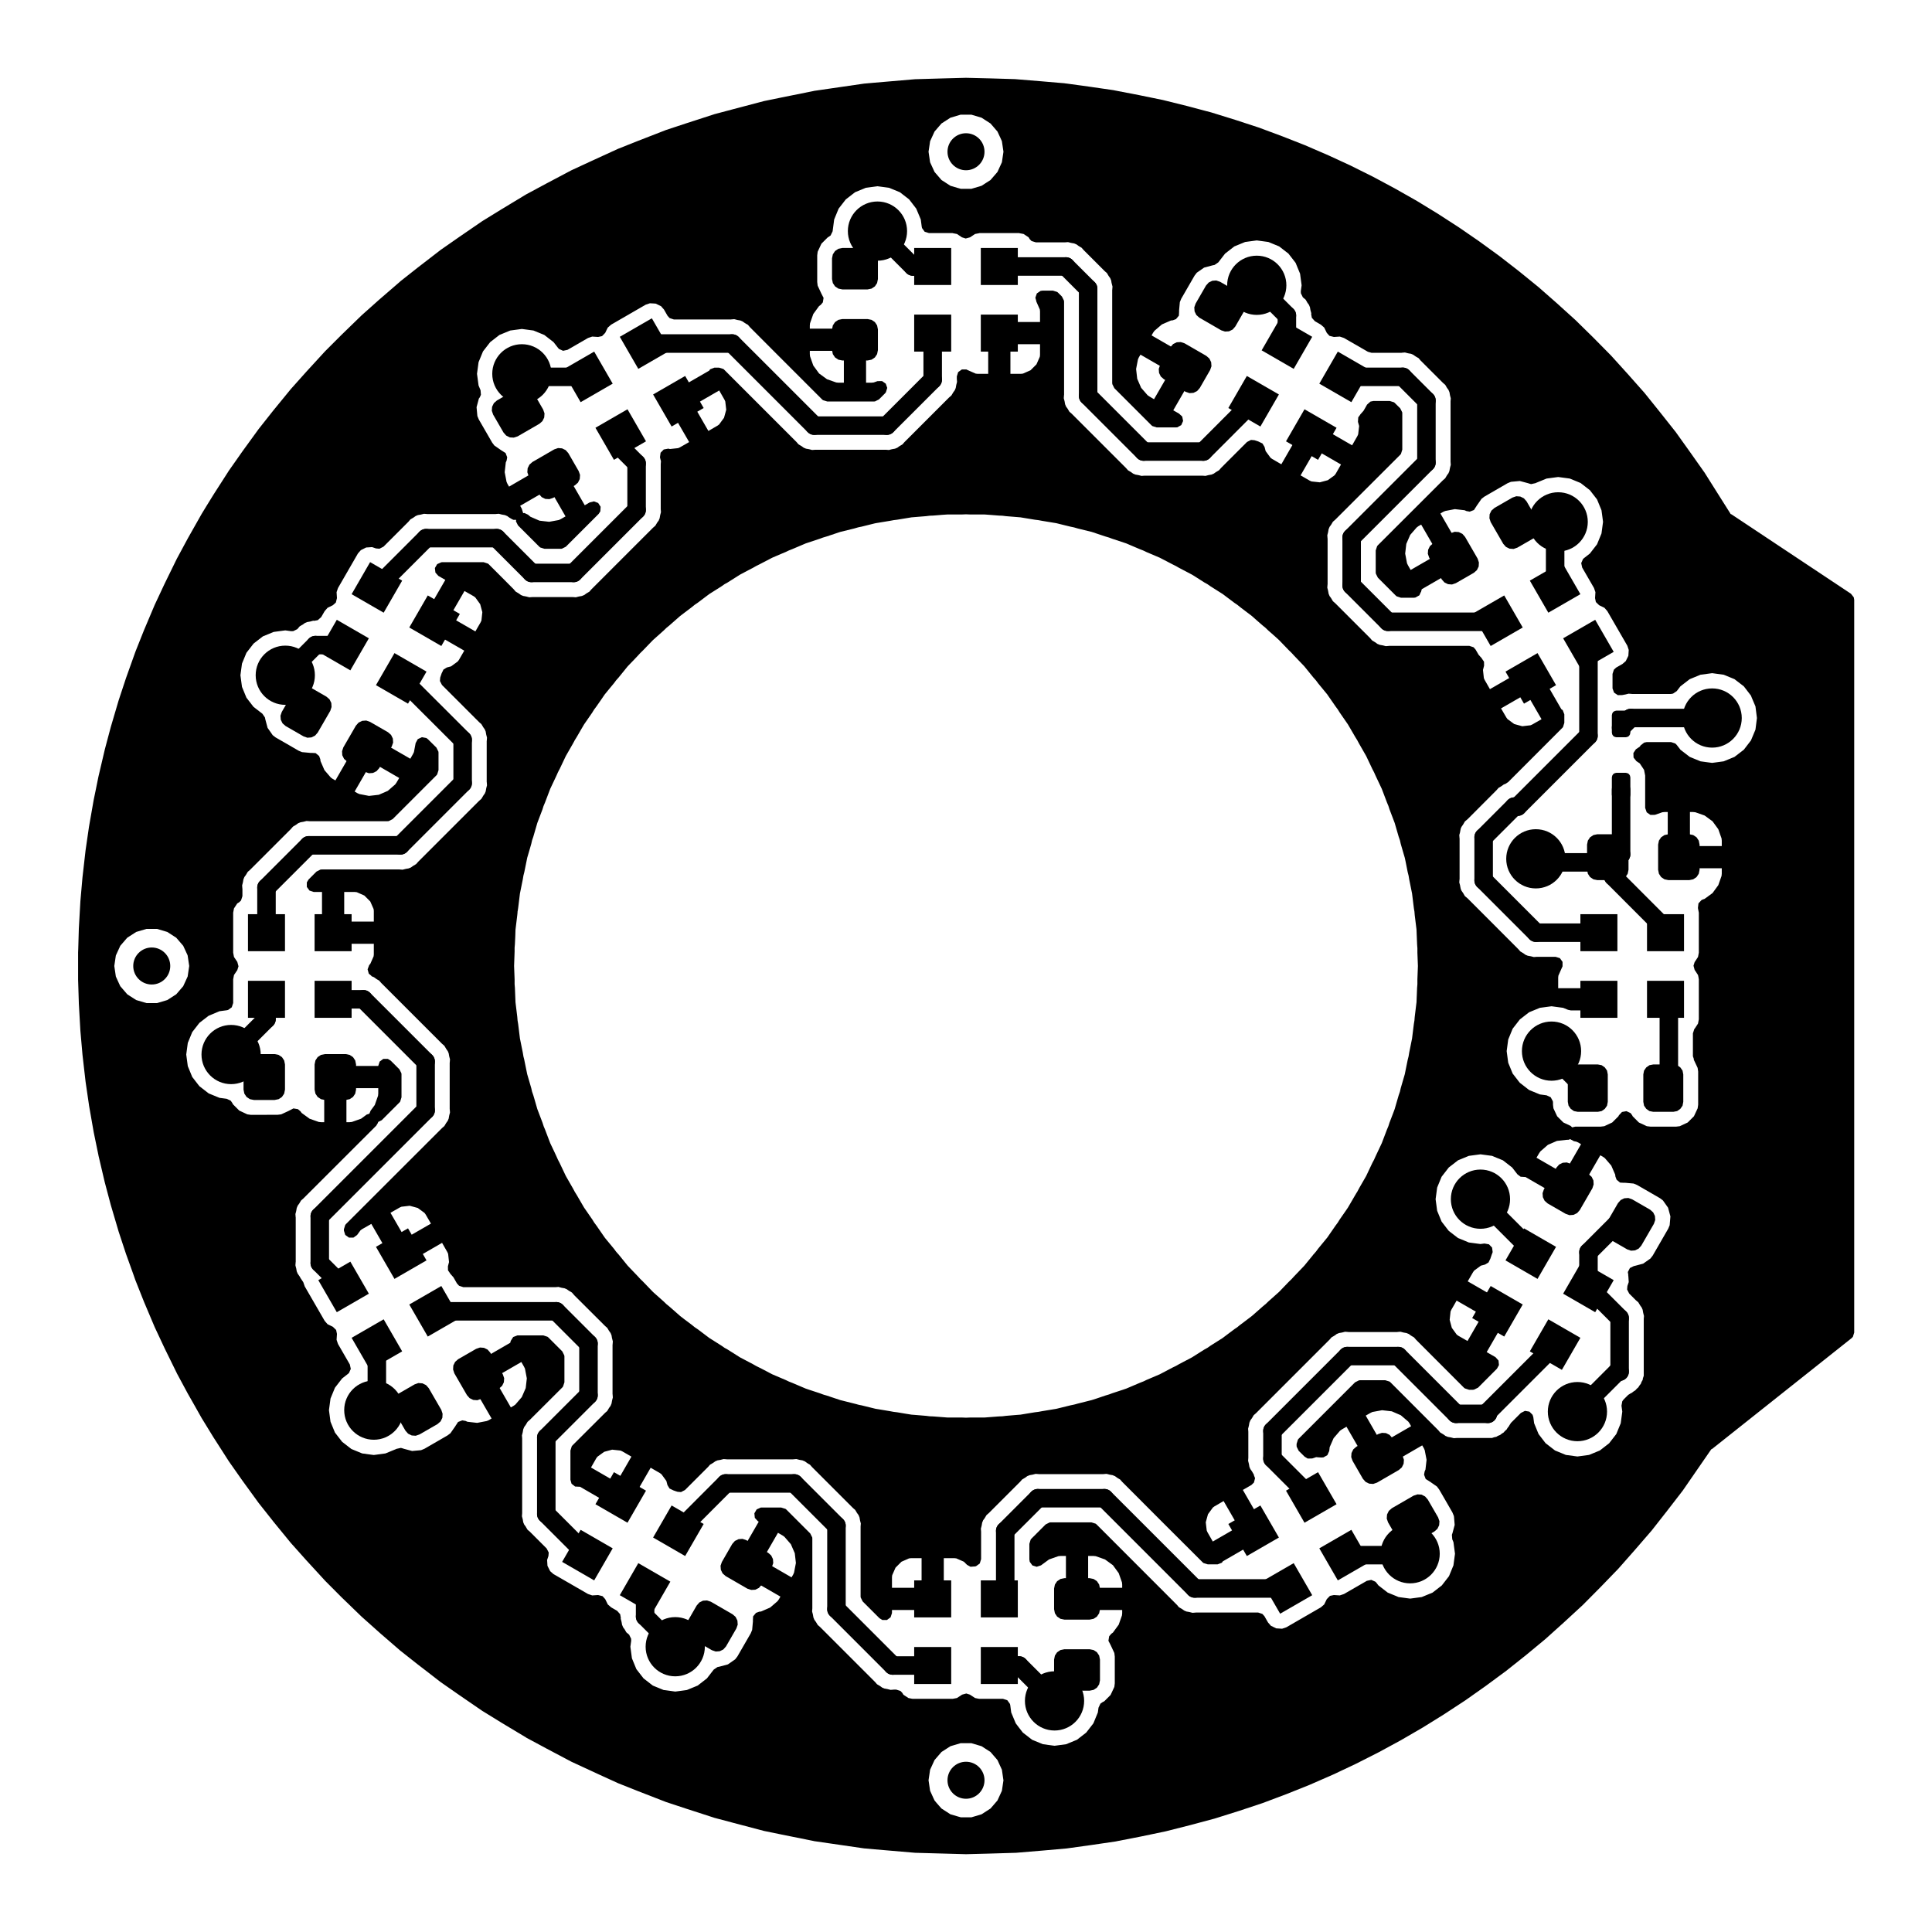 <?xml version="1.0" standalone="no"?>
 <!DOCTYPE svg PUBLIC "-//W3C//DTD SVG 1.1//EN" 
 "http://www.w3.org/Graphics/SVG/1.1/DTD/svg11.dtd"> 
<svg
  xmlns:svg="http://www.w3.org/2000/svg"
  xmlns="http://www.w3.org/2000/svg"
  xmlns:xlink="http://www.w3.org/1999/xlink"
  version="1.1"
  width="2.61cm" height="2.61cm" viewBox="66.95 46.95 26.1 26.1">
<title>SVG Image created as pedalboard-led-ring-F_Cu.svg date 2023/10/21 16:34:08 </title>
  <desc>Image generated by PCBNEW </desc>
<g style="fill:#000000; fill-opacity:1;stroke:#000000; stroke-opacity:1;
stroke-linecap:round; stroke-linejoin:round;"
 transform="translate(0 0) scale(1 1)">
</g>
<g style="fill:#000000; fill-opacity:0.0; 
stroke:#000000; stroke-width:0; stroke-opacity:1; 
stroke-linecap:round; stroke-linejoin:round;">
<g >
</g>
<g style="fill:#000000; fill-opacity:1; 
stroke:#000000; stroke-width:0; stroke-opacity:1; 
stroke-linecap:round; stroke-linejoin:round;">
<circle cx="80" cy="71" r="0.25" /> 
</g>
<g style="fill:#000000; fill-opacity:1; 
stroke:#000000; stroke-width:0.021; stroke-opacity:1; 
stroke-linecap:round; stroke-linejoin:round;">
</g>
<g >
</g>
<g style="fill:#000000; fill-opacity:1; 
stroke:#000000; stroke-width:0.021; stroke-opacity:1; 
stroke-linecap:round; stroke-linejoin:round;">
</g>
<g style="fill:#000000; fill-opacity:1; 
stroke:#000000; stroke-width:0; stroke-opacity:1; 
stroke-linecap:round; stroke-linejoin:round;">
<path style="fill:#000000; fill-opacity:1; 
stroke:#000000; stroke-width:0; stroke-opacity:1; 
stroke-linecap:round; stroke-linejoin:round;fill-rule:evenodd;"
d="M 84.677,68.5
84.244,68.75
83.994,68.317
84.427,68.067
Z" /> 
<path style="fill:#000000; fill-opacity:1; 
stroke:#000000; stroke-width:0; stroke-opacity:1; 
stroke-linecap:round; stroke-linejoin:round;fill-rule:evenodd;"
d="M 85.456,68.05
85.023,68.3
84.773,67.867
85.206,67.617
Z" /> 
<path style="fill:#000000; fill-opacity:1; 
stroke:#000000; stroke-width:0; stroke-opacity:1; 
stroke-linecap:round; stroke-linejoin:round;fill-rule:evenodd;"
d="M 85.006,67.271
84.573,67.521
84.323,67.088
84.756,66.838
Z" /> 
<path style="fill:#000000; fill-opacity:1; 
stroke:#000000; stroke-width:0; stroke-opacity:1; 
stroke-linecap:round; stroke-linejoin:round;fill-rule:evenodd;"
d="M 84.227,67.721
83.794,67.971
83.544,67.538
83.977,67.288
Z" /> 
</g>
<g >
</g>
<g style="fill:#000000; fill-opacity:1; 
stroke:#000000; stroke-width:0; stroke-opacity:1; 
stroke-linecap:round; stroke-linejoin:round;">
<path style="fill:#000000; fill-opacity:1; 
stroke:#000000; stroke-width:0; stroke-opacity:1; 
stroke-linecap:round; stroke-linejoin:round;fill-rule:evenodd;"
d="M 78.67,50.3
78.724,50.311
78.769,50.341
78.799,50.386
78.81,50.44
78.81,50.72
78.799,50.774
78.769,50.819
78.724,50.849
78.67,50.86
78.33,50.86
78.276,50.849
78.231,50.819
78.201,50.774
78.19,50.72
78.19,50.44
78.201,50.386
78.231,50.341
78.276,50.311
78.33,50.3
Z" /> 
<path style="fill:#000000; fill-opacity:1; 
stroke:#000000; stroke-width:0; stroke-opacity:1; 
stroke-linecap:round; stroke-linejoin:round;fill-rule:evenodd;"
d="M 78.67,51.26
78.724,51.271
78.769,51.301
78.799,51.346
78.81,51.4
78.81,51.68
78.799,51.734
78.769,51.779
78.724,51.809
78.67,51.82
78.33,51.82
78.276,51.809
78.231,51.779
78.201,51.734
78.19,51.68
78.19,51.4
78.201,51.346
78.231,51.301
78.276,51.271
78.33,51.26
Z" /> 
</g>
<g >
</g>
<g style="fill:#000000; fill-opacity:1; 
stroke:#000000; stroke-width:0; stroke-opacity:1; 
stroke-linecap:round; stroke-linejoin:round;">
<path style="fill:#000000; fill-opacity:1; 
stroke:#000000; stroke-width:0; stroke-opacity:1; 
stroke-linecap:round; stroke-linejoin:round;fill-rule:evenodd;"
d="M 73.957,52.19
74.009,52.172
74.063,52.176
74.112,52.2
74.148,52.241
74.288,52.483
74.306,52.535
74.302,52.59
74.278,52.639
74.237,52.675
73.943,52.845
73.891,52.862
73.837,52.859
73.788,52.834
73.752,52.793
73.612,52.551
73.594,52.499
73.598,52.445
73.622,52.396
73.663,52.36
Z" /> 
<path style="fill:#000000; fill-opacity:1; 
stroke:#000000; stroke-width:0; stroke-opacity:1; 
stroke-linecap:round; stroke-linejoin:round;fill-rule:evenodd;"
d="M 74.437,53.021
74.489,53.003
74.543,53.007
74.592,53.031
74.628,53.072
74.768,53.315
74.786,53.366
74.782,53.421
74.758,53.47
74.717,53.506
74.423,53.676
74.371,53.693
74.317,53.69
74.268,53.666
74.232,53.625
74.092,53.382
74.074,53.33
74.078,53.276
74.102,53.227
74.143,53.191
Z" /> 
</g>
<g >
</g>
<g style="fill:#000000; fill-opacity:1; 
stroke:#000000; stroke-width:0; stroke-opacity:1; 
stroke-linecap:round; stroke-linejoin:round;">
<path style="fill:#000000; fill-opacity:1; 
stroke:#000000; stroke-width:0; stroke-opacity:1; 
stroke-linecap:round; stroke-linejoin:round;fill-rule:evenodd;"
d="M 89.7,60.2
89.7,60.7
89.2,60.7
89.2,60.2
Z" /> 
<path style="fill:#000000; fill-opacity:1; 
stroke:#000000; stroke-width:0; stroke-opacity:1; 
stroke-linecap:round; stroke-linejoin:round;fill-rule:evenodd;"
d="M 89.7,59.3
89.7,59.8
89.2,59.8
89.2,59.3
Z" /> 
<path style="fill:#000000; fill-opacity:1; 
stroke:#000000; stroke-width:0; stroke-opacity:1; 
stroke-linecap:round; stroke-linejoin:round;fill-rule:evenodd;"
d="M 88.8,59.3
88.8,59.8
88.3,59.8
88.3,59.3
Z" /> 
<path style="fill:#000000; fill-opacity:1; 
stroke:#000000; stroke-width:0; stroke-opacity:1; 
stroke-linecap:round; stroke-linejoin:round;fill-rule:evenodd;"
d="M 88.8,60.2
88.8,60.7
88.3,60.7
88.3,60.2
Z" /> 
</g>
<g >
</g>
<g style="fill:#000000; fill-opacity:1; 
stroke:#000000; stroke-width:0; stroke-opacity:1; 
stroke-linecap:round; stroke-linejoin:round;">
<path style="fill:#000000; fill-opacity:1; 
stroke:#000000; stroke-width:0; stroke-opacity:1; 
stroke-linecap:round; stroke-linejoin:round;fill-rule:evenodd;"
d="M 80.2,50.3
80.7,50.3
80.7,50.8
80.2,50.8
Z" /> 
<path style="fill:#000000; fill-opacity:1; 
stroke:#000000; stroke-width:0; stroke-opacity:1; 
stroke-linecap:round; stroke-linejoin:round;fill-rule:evenodd;"
d="M 79.3,50.3
79.8,50.3
79.8,50.8
79.3,50.8
Z" /> 
<path style="fill:#000000; fill-opacity:1; 
stroke:#000000; stroke-width:0; stroke-opacity:1; 
stroke-linecap:round; stroke-linejoin:round;fill-rule:evenodd;"
d="M 79.3,51.2
79.8,51.2
79.8,51.7
79.3,51.7
Z" /> 
<path style="fill:#000000; fill-opacity:1; 
stroke:#000000; stroke-width:0; stroke-opacity:1; 
stroke-linecap:round; stroke-linejoin:round;fill-rule:evenodd;"
d="M 80.2,51.2
80.7,51.2
80.7,51.7
80.2,51.7
Z" /> 
</g>
<g >
</g>
<g style="fill:#000000; fill-opacity:1; 
stroke:#000000; stroke-width:0; stroke-opacity:1; 
stroke-linecap:round; stroke-linejoin:round;">
<path style="fill:#000000; fill-opacity:1; 
stroke:#000000; stroke-width:0; stroke-opacity:1; 
stroke-linecap:round; stroke-linejoin:round;fill-rule:evenodd;"
d="M 88.3,65.023
88.05,65.456
87.617,65.206
87.867,64.773
Z" /> 
<path style="fill:#000000; fill-opacity:1; 
stroke:#000000; stroke-width:0; stroke-opacity:1; 
stroke-linecap:round; stroke-linejoin:round;fill-rule:evenodd;"
d="M 88.75,64.244
88.5,64.677
88.067,64.427
88.317,63.994
Z" /> 
<path style="fill:#000000; fill-opacity:1; 
stroke:#000000; stroke-width:0; stroke-opacity:1; 
stroke-linecap:round; stroke-linejoin:round;fill-rule:evenodd;"
d="M 87.971,63.794
87.721,64.227
87.288,63.977
87.538,63.544
Z" /> 
<path style="fill:#000000; fill-opacity:1; 
stroke:#000000; stroke-width:0; stroke-opacity:1; 
stroke-linecap:round; stroke-linejoin:round;fill-rule:evenodd;"
d="M 87.521,64.573
87.271,65.006
86.838,64.756
87.088,64.323
Z" /> 
</g>
<g >
</g>
<g style="fill:#000000; fill-opacity:1; 
stroke:#000000; stroke-width:0; stroke-opacity:1; 
stroke-linecap:round; stroke-linejoin:round;">
<path style="fill:#000000; fill-opacity:1; 
stroke:#000000; stroke-width:0; stroke-opacity:1; 
stroke-linecap:round; stroke-linejoin:round;fill-rule:evenodd;"
d="M 71.5,64.677
71.25,64.244
71.683,63.994
71.933,64.427
Z" /> 
<path style="fill:#000000; fill-opacity:1; 
stroke:#000000; stroke-width:0; stroke-opacity:1; 
stroke-linecap:round; stroke-linejoin:round;fill-rule:evenodd;"
d="M 71.95,65.456
71.7,65.023
72.133,64.773
72.383,65.206
Z" /> 
<path style="fill:#000000; fill-opacity:1; 
stroke:#000000; stroke-width:0; stroke-opacity:1; 
stroke-linecap:round; stroke-linejoin:round;fill-rule:evenodd;"
d="M 72.729,65.006
72.479,64.573
72.912,64.323
73.162,64.756
Z" /> 
<path style="fill:#000000; fill-opacity:1; 
stroke:#000000; stroke-width:0; stroke-opacity:1; 
stroke-linecap:round; stroke-linejoin:round;fill-rule:evenodd;"
d="M 72.279,64.227
72.029,63.794
72.462,63.544
72.712,63.977
Z" /> 
</g>
<g >
</g>
<g style="fill:#000000; fill-opacity:1; 
stroke:#000000; stroke-width:0; stroke-opacity:1; 
stroke-linecap:round; stroke-linejoin:round;">
<path style="fill:#000000; fill-opacity:1; 
stroke:#000000; stroke-width:0; stroke-opacity:1; 
stroke-linecap:round; stroke-linejoin:round;fill-rule:evenodd;"
d="M 79.8,69.7
79.3,69.7
79.3,69.2
79.8,69.2
Z" /> 
<path style="fill:#000000; fill-opacity:1; 
stroke:#000000; stroke-width:0; stroke-opacity:1; 
stroke-linecap:round; stroke-linejoin:round;fill-rule:evenodd;"
d="M 80.7,69.7
80.2,69.7
80.2,69.2
80.7,69.2
Z" /> 
<path style="fill:#000000; fill-opacity:1; 
stroke:#000000; stroke-width:0; stroke-opacity:1; 
stroke-linecap:round; stroke-linejoin:round;fill-rule:evenodd;"
d="M 80.7,68.8
80.2,68.8
80.2,68.3
80.7,68.3
Z" /> 
<path style="fill:#000000; fill-opacity:1; 
stroke:#000000; stroke-width:0; stroke-opacity:1; 
stroke-linecap:round; stroke-linejoin:round;fill-rule:evenodd;"
d="M 79.8,68.8
79.3,68.8
79.3,68.3
79.8,68.3
Z" /> 
</g>
<g >
</g>
<g style="fill:#000000; fill-opacity:1; 
stroke:#000000; stroke-width:0; stroke-opacity:1; 
stroke-linecap:round; stroke-linejoin:round;">
<path style="fill:#000000; fill-opacity:1; 
stroke:#000000; stroke-width:0; stroke-opacity:1; 
stroke-linecap:round; stroke-linejoin:round;fill-rule:evenodd;"
d="M 70.3,59.8
70.3,59.3
70.8,59.3
70.8,59.8
Z" /> 
<path style="fill:#000000; fill-opacity:1; 
stroke:#000000; stroke-width:0; stroke-opacity:1; 
stroke-linecap:round; stroke-linejoin:round;fill-rule:evenodd;"
d="M 70.3,60.7
70.3,60.2
70.8,60.2
70.8,60.7
Z" /> 
<path style="fill:#000000; fill-opacity:1; 
stroke:#000000; stroke-width:0; stroke-opacity:1; 
stroke-linecap:round; stroke-linejoin:round;fill-rule:evenodd;"
d="M 71.2,60.7
71.2,60.2
71.7,60.2
71.7,60.7
Z" /> 
<path style="fill:#000000; fill-opacity:1; 
stroke:#000000; stroke-width:0; stroke-opacity:1; 
stroke-linecap:round; stroke-linejoin:round;fill-rule:evenodd;"
d="M 71.2,59.8
71.2,59.3
71.7,59.3
71.7,59.8
Z" /> 
</g>
<g >
</g>
<g style="fill:#000000; fill-opacity:1; 
stroke:#000000; stroke-width:0; stroke-opacity:1; 
stroke-linecap:round; stroke-linejoin:round;">
<path style="fill:#000000; fill-opacity:1; 
stroke:#000000; stroke-width:0; stroke-opacity:1; 
stroke-linecap:round; stroke-linejoin:round;fill-rule:evenodd;"
d="M 71.7,54.977
71.95,54.544
72.383,54.794
72.133,55.227
Z" /> 
<path style="fill:#000000; fill-opacity:1; 
stroke:#000000; stroke-width:0; stroke-opacity:1; 
stroke-linecap:round; stroke-linejoin:round;fill-rule:evenodd;"
d="M 71.25,55.756
71.5,55.323
71.933,55.573
71.683,56.006
Z" /> 
<path style="fill:#000000; fill-opacity:1; 
stroke:#000000; stroke-width:0; stroke-opacity:1; 
stroke-linecap:round; stroke-linejoin:round;fill-rule:evenodd;"
d="M 72.029,56.206
72.279,55.773
72.712,56.023
72.462,56.456
Z" /> 
<path style="fill:#000000; fill-opacity:1; 
stroke:#000000; stroke-width:0; stroke-opacity:1; 
stroke-linecap:round; stroke-linejoin:round;fill-rule:evenodd;"
d="M 72.479,55.427
72.729,54.994
73.162,55.244
72.912,55.677
Z" /> 
</g>
<g >
</g>
<g style="fill:#000000; fill-opacity:1; 
stroke:#000000; stroke-width:0; stroke-opacity:1; 
stroke-linecap:round; stroke-linejoin:round;">
<circle cx="80" cy="49" r="0.25" /> 
</g>
<g style="fill:#000000; fill-opacity:1; 
stroke:#000000; stroke-width:0.021; stroke-opacity:1; 
stroke-linecap:round; stroke-linejoin:round;">
</g>
<g >
</g>
<g style="fill:#000000; fill-opacity:1; 
stroke:#000000; stroke-width:0.021; stroke-opacity:1; 
stroke-linecap:round; stroke-linejoin:round;">
</g>
<g style="fill:#000000; fill-opacity:1; 
stroke:#000000; stroke-width:0; stroke-opacity:1; 
stroke-linecap:round; stroke-linejoin:round;">
<path style="fill:#000000; fill-opacity:1; 
stroke:#000000; stroke-width:0; stroke-opacity:1; 
stroke-linecap:round; stroke-linejoin:round;fill-rule:evenodd;"
d="M 70.24,61.33
70.251,61.276
70.281,61.231
70.326,61.201
70.38,61.19
70.66,61.19
70.714,61.201
70.759,61.231
70.789,61.276
70.8,61.33
70.8,61.67
70.789,61.724
70.759,61.769
70.714,61.799
70.66,61.81
70.38,61.81
70.326,61.799
70.281,61.769
70.251,61.724
70.24,61.67
Z" /> 
<path style="fill:#000000; fill-opacity:1; 
stroke:#000000; stroke-width:0; stroke-opacity:1; 
stroke-linecap:round; stroke-linejoin:round;fill-rule:evenodd;"
d="M 71.2,61.33
71.211,61.276
71.241,61.231
71.286,61.201
71.34,61.19
71.62,61.19
71.674,61.201
71.719,61.231
71.749,61.276
71.76,61.33
71.76,61.67
71.749,61.724
71.719,61.769
71.674,61.799
71.62,61.81
71.34,61.81
71.286,61.799
71.241,61.769
71.211,61.724
71.2,61.67
Z" /> 
</g>
<g >
</g>
<g style="fill:#000000; fill-opacity:1; 
stroke:#000000; stroke-width:0; stroke-opacity:1; 
stroke-linecap:round; stroke-linejoin:round;">
<path style="fill:#000000; fill-opacity:1; 
stroke:#000000; stroke-width:0; stroke-opacity:1; 
stroke-linecap:round; stroke-linejoin:round;fill-rule:evenodd;"
d="M 88.912,57.39
88.936,57.395
88.957,57.408
88.97,57.429
88.975,57.453
88.975,57.688
88.97,57.711
88.957,57.732
88.936,57.745
88.912,57.75
88.787,57.75
88.764,57.745
88.743,57.732
88.73,57.711
88.725,57.688
88.725,57.453
88.73,57.429
88.743,57.408
88.764,57.395
88.787,57.39
Z" /> 
<path style="fill:#000000; fill-opacity:1; 
stroke:#000000; stroke-width:0; stroke-opacity:1; 
stroke-linecap:round; stroke-linejoin:round;fill-rule:evenodd;"
d="M 88.912,56.55
88.936,56.555
88.957,56.568
88.97,56.589
88.975,56.612
88.975,56.847
88.97,56.871
88.957,56.892
88.936,56.905
88.912,56.91
88.787,56.91
88.764,56.905
88.743,56.892
88.73,56.871
88.725,56.847
88.725,56.612
88.73,56.589
88.743,56.568
88.764,56.555
88.787,56.55
Z" /> 
</g>
<g >
</g>
<g style="fill:#000000; fill-opacity:1; 
stroke:#000000; stroke-width:0; stroke-opacity:1; 
stroke-linecap:round; stroke-linejoin:round;">
<path style="fill:#000000; fill-opacity:1; 
stroke:#000000; stroke-width:0; stroke-opacity:1; 
stroke-linecap:round; stroke-linejoin:round;fill-rule:evenodd;"
d="M 72.257,65.983
72.239,65.931
72.243,65.877
72.267,65.828
72.308,65.792
72.551,65.652
72.602,65.634
72.657,65.638
72.706,65.662
72.742,65.703
72.912,65.997
72.929,66.049
72.926,66.103
72.902,66.152
72.861,66.188
72.618,66.328
72.566,66.346
72.512,66.342
72.463,66.318
72.427,66.277
Z" /> 
<path style="fill:#000000; fill-opacity:1; 
stroke:#000000; stroke-width:0; stroke-opacity:1; 
stroke-linecap:round; stroke-linejoin:round;fill-rule:evenodd;"
d="M 73.088,65.503
73.071,65.451
73.074,65.397
73.098,65.348
73.139,65.312
73.382,65.172
73.434,65.154
73.488,65.158
73.537,65.182
73.573,65.223
73.743,65.517
73.761,65.569
73.757,65.623
73.733,65.672
73.692,65.708
73.449,65.848
73.398,65.866
73.343,65.862
73.294,65.838
73.258,65.797
Z" /> 
</g>
<g >
</g>
<g style="fill:#000000; fill-opacity:1; 
stroke:#000000; stroke-width:0; stroke-opacity:1; 
stroke-linecap:round; stroke-linejoin:round;">
<path style="fill:#000000; fill-opacity:1; 
stroke:#000000; stroke-width:0; stroke-opacity:1; 
stroke-linecap:round; stroke-linejoin:round;fill-rule:evenodd;"
d="M 76.273,69.073
76.232,69.037
76.208,68.988
76.204,68.934
76.222,68.882
76.362,68.639
76.398,68.598
76.447,68.574
76.501,68.571
76.553,68.588
76.847,68.758
76.888,68.794
76.912,68.843
76.916,68.898
76.898,68.949
76.758,69.192
76.722,69.233
76.673,69.257
76.619,69.261
76.567,69.243
Z" /> 
<path style="fill:#000000; fill-opacity:1; 
stroke:#000000; stroke-width:0; stroke-opacity:1; 
stroke-linecap:round; stroke-linejoin:round;fill-rule:evenodd;"
d="M 76.753,68.242
76.712,68.206
76.688,68.157
76.684,68.102
76.702,68.051
76.842,67.808
76.878,67.767
76.927,67.743
76.981,67.739
77.033,67.757
77.327,67.927
77.368,67.963
77.392,68.012
77.396,68.066
77.378,68.118
77.238,68.361
77.202,68.402
77.153,68.426
77.099,68.429
77.047,68.412
Z" /> 
</g>
<g >
</g>
<g >
</g>
<g style="fill:#000000; fill-opacity:1; 
stroke:#000000; stroke-width:0; stroke-opacity:1; 
stroke-linecap:round; stroke-linejoin:round;">
<path style="fill:#000000; fill-opacity:1; 
stroke:#000000; stroke-width:0; stroke-opacity:1; 
stroke-linecap:round; stroke-linejoin:round;fill-rule:evenodd;"
d="M 86.033,67.81
85.981,67.828
85.927,67.824
85.878,67.8
85.842,67.759
85.702,67.517
85.684,67.465
85.688,67.41
85.712,67.361
85.753,67.325
86.047,67.155
86.099,67.138
86.153,67.141
86.202,67.166
86.238,67.207
86.378,67.449
86.396,67.501
86.392,67.555
86.368,67.604
86.327,67.64
Z" /> 
<path style="fill:#000000; fill-opacity:1; 
stroke:#000000; stroke-width:0; stroke-opacity:1; 
stroke-linecap:round; stroke-linejoin:round;fill-rule:evenodd;"
d="M 85.553,66.979
85.501,66.997
85.447,66.993
85.398,66.969
85.362,66.928
85.222,66.685
85.204,66.634
85.208,66.579
85.232,66.53
85.273,66.494
85.567,66.324
85.619,66.307
85.673,66.31
85.722,66.334
85.758,66.375
85.898,66.618
85.916,66.67
85.912,66.724
85.888,66.773
85.847,66.809
Z" /> 
</g>
<g >
</g>
<g style="fill:#000000; fill-opacity:1; 
stroke:#000000; stroke-width:0; stroke-opacity:1; 
stroke-linecap:round; stroke-linejoin:round;">
<path style="fill:#000000; fill-opacity:1; 
stroke:#000000; stroke-width:0; stroke-opacity:1; 
stroke-linecap:round; stroke-linejoin:round;fill-rule:evenodd;"
d="M 70.927,56.273
70.963,56.232
71.012,56.208
71.066,56.204
71.118,56.222
71.361,56.362
71.402,56.398
71.426,56.447
71.429,56.501
71.412,56.553
71.242,56.847
71.206,56.888
71.157,56.912
71.102,56.916
71.051,56.898
70.808,56.758
70.767,56.722
70.743,56.673
70.739,56.619
70.757,56.567
Z" /> 
<path style="fill:#000000; fill-opacity:1; 
stroke:#000000; stroke-width:0; stroke-opacity:1; 
stroke-linecap:round; stroke-linejoin:round;fill-rule:evenodd;"
d="M 71.758,56.753
71.794,56.712
71.843,56.688
71.898,56.684
71.949,56.702
72.192,56.842
72.233,56.878
72.257,56.927
72.261,56.981
72.243,57.033
72.073,57.327
72.037,57.368
71.988,57.392
71.934,57.396
71.882,57.378
71.639,57.238
71.598,57.202
71.574,57.153
71.571,57.099
71.588,57.047
Z" /> 
</g>
<g >
</g>
<g style="fill:#000000; fill-opacity:1; 
stroke:#000000; stroke-width:0; stroke-opacity:1; 
stroke-linecap:round; stroke-linejoin:round;">
<path style="fill:#000000; fill-opacity:1; 
stroke:#000000; stroke-width:0; stroke-opacity:1; 
stroke-linecap:round; stroke-linejoin:round;fill-rule:evenodd;"
d="M 81.33,69.79
81.276,69.779
81.231,69.749
81.201,69.704
81.19,69.65
81.19,69.37
81.201,69.316
81.231,69.271
81.276,69.241
81.33,69.23
81.67,69.23
81.724,69.241
81.769,69.271
81.799,69.316
81.81,69.37
81.81,69.65
81.799,69.704
81.769,69.749
81.724,69.779
81.67,69.79
Z" /> 
<path style="fill:#000000; fill-opacity:1; 
stroke:#000000; stroke-width:0; stroke-opacity:1; 
stroke-linecap:round; stroke-linejoin:round;fill-rule:evenodd;"
d="M 81.33,68.83
81.276,68.819
81.231,68.789
81.201,68.744
81.19,68.69
81.19,68.41
81.201,68.356
81.231,68.311
81.276,68.281
81.33,68.27
81.67,68.27
81.724,68.281
81.769,68.311
81.799,68.356
81.81,68.41
81.81,68.69
81.799,68.744
81.769,68.789
81.724,68.819
81.67,68.83
Z" /> 
</g>
<g >
</g>
<g style="fill:#000000; fill-opacity:1; 
stroke:#000000; stroke-width:0; stroke-opacity:1; 
stroke-linecap:round; stroke-linejoin:round;">
<path style="fill:#000000; fill-opacity:1; 
stroke:#000000; stroke-width:0; stroke-opacity:1; 
stroke-linecap:round; stroke-linejoin:round;fill-rule:evenodd;"
d="M 88.5,55.323
88.75,55.756
88.317,56.006
88.067,55.573
Z" /> 
<path style="fill:#000000; fill-opacity:1; 
stroke:#000000; stroke-width:0; stroke-opacity:1; 
stroke-linecap:round; stroke-linejoin:round;fill-rule:evenodd;"
d="M 88.05,54.544
88.3,54.977
87.867,55.227
87.617,54.794
Z" /> 
<path style="fill:#000000; fill-opacity:1; 
stroke:#000000; stroke-width:0; stroke-opacity:1; 
stroke-linecap:round; stroke-linejoin:round;fill-rule:evenodd;"
d="M 87.271,54.994
87.521,55.427
87.088,55.677
86.838,55.244
Z" /> 
<path style="fill:#000000; fill-opacity:1; 
stroke:#000000; stroke-width:0; stroke-opacity:1; 
stroke-linecap:round; stroke-linejoin:round;fill-rule:evenodd;"
d="M 87.721,55.773
87.971,56.206
87.538,56.456
87.288,56.023
Z" /> 
</g>
<g >
</g>
<g style="fill:#000000; fill-opacity:1; 
stroke:#000000; stroke-width:0; stroke-opacity:1; 
stroke-linecap:round; stroke-linejoin:round;">
<path style="fill:#000000; fill-opacity:1; 
stroke:#000000; stroke-width:0; stroke-opacity:1; 
stroke-linecap:round; stroke-linejoin:round;fill-rule:evenodd;"
d="M 88.39,58.36
88.401,58.306
88.431,58.261
88.476,58.231
88.53,58.22
88.81,58.22
88.864,58.231
88.909,58.261
88.939,58.306
88.95,58.36
88.95,58.7
88.939,58.754
88.909,58.799
88.864,58.829
88.81,58.84
88.53,58.84
88.476,58.829
88.431,58.799
88.401,58.754
88.39,58.7
Z" /> 
<path style="fill:#000000; fill-opacity:1; 
stroke:#000000; stroke-width:0; stroke-opacity:1; 
stroke-linecap:round; stroke-linejoin:round;fill-rule:evenodd;"
d="M 89.35,58.36
89.361,58.306
89.391,58.261
89.436,58.231
89.49,58.22
89.77,58.22
89.824,58.231
89.869,58.261
89.899,58.306
89.91,58.36
89.91,58.7
89.899,58.754
89.869,58.799
89.824,58.829
89.77,58.84
89.49,58.84
89.436,58.829
89.391,58.799
89.361,58.754
89.35,58.7
Z" /> 
</g>
<g >
</g>
<g style="fill:#000000; fill-opacity:1; 
stroke:#000000; stroke-width:0; stroke-opacity:1; 
stroke-linecap:round; stroke-linejoin:round;">
<path style="fill:#000000; fill-opacity:1; 
stroke:#000000; stroke-width:0; stroke-opacity:1; 
stroke-linecap:round; stroke-linejoin:round;fill-rule:evenodd;"
d="M 87.743,54.017
87.761,54.069
87.757,54.123
87.733,54.172
87.692,54.208
87.449,54.348
87.398,54.366
87.343,54.362
87.294,54.338
87.258,54.297
87.088,54.003
87.071,53.951
87.074,53.897
87.098,53.848
87.139,53.812
87.382,53.672
87.434,53.654
87.488,53.658
87.537,53.682
87.573,53.723
Z" /> 
<path style="fill:#000000; fill-opacity:1; 
stroke:#000000; stroke-width:0; stroke-opacity:1; 
stroke-linecap:round; stroke-linejoin:round;fill-rule:evenodd;"
d="M 86.912,54.497
86.929,54.549
86.926,54.603
86.902,54.652
86.861,54.688
86.618,54.828
86.566,54.846
86.512,54.842
86.463,54.818
86.427,54.777
86.257,54.483
86.239,54.431
86.243,54.377
86.267,54.328
86.308,54.292
86.551,54.152
86.602,54.134
86.657,54.138
86.706,54.162
86.742,54.203
Z" /> 
</g>
<g >
</g>
<g style="fill:#000000; fill-opacity:1; 
stroke:#000000; stroke-width:0; stroke-opacity:1; 
stroke-linecap:round; stroke-linejoin:round;">
<path style="fill:#000000; fill-opacity:1; 
stroke:#000000; stroke-width:0; stroke-opacity:1; 
stroke-linecap:round; stroke-linejoin:round;fill-rule:evenodd;"
d="M 75.323,51.5
75.756,51.25
76.006,51.683
75.573,51.933
Z" /> 
<path style="fill:#000000; fill-opacity:1; 
stroke:#000000; stroke-width:0; stroke-opacity:1; 
stroke-linecap:round; stroke-linejoin:round;fill-rule:evenodd;"
d="M 74.544,51.95
74.977,51.7
75.227,52.133
74.794,52.383
Z" /> 
<path style="fill:#000000; fill-opacity:1; 
stroke:#000000; stroke-width:0; stroke-opacity:1; 
stroke-linecap:round; stroke-linejoin:round;fill-rule:evenodd;"
d="M 74.994,52.729
75.427,52.479
75.677,52.912
75.244,53.162
Z" /> 
<path style="fill:#000000; fill-opacity:1; 
stroke:#000000; stroke-width:0; stroke-opacity:1; 
stroke-linecap:round; stroke-linejoin:round;fill-rule:evenodd;"
d="M 75.773,52.279
76.206,52.029
76.456,52.462
76.023,52.712
Z" /> 
</g>
<g >
</g>
<g style="fill:#000000; fill-opacity:1; 
stroke:#000000; stroke-width:0; stroke-opacity:1; 
stroke-linecap:round; stroke-linejoin:round;">
<path style="fill:#000000; fill-opacity:1; 
stroke:#000000; stroke-width:0; stroke-opacity:1; 
stroke-linecap:round; stroke-linejoin:round;fill-rule:evenodd;"
d="M 89.123,63.777
89.087,63.818
89.038,63.842
88.984,63.846
88.932,63.828
88.689,63.688
88.648,63.652
88.624,63.603
88.621,63.549
88.638,63.497
88.808,63.203
88.844,63.162
88.893,63.138
88.948,63.134
88.999,63.152
89.242,63.292
89.283,63.328
89.307,63.377
89.311,63.431
89.293,63.483
Z" /> 
<path style="fill:#000000; fill-opacity:1; 
stroke:#000000; stroke-width:0; stroke-opacity:1; 
stroke-linecap:round; stroke-linejoin:round;fill-rule:evenodd;"
d="M 88.292,63.297
88.256,63.338
88.207,63.362
88.152,63.366
88.101,63.348
87.858,63.208
87.817,63.172
87.793,63.123
87.789,63.069
87.807,63.017
87.977,62.723
88.013,62.682
88.062,62.658
88.116,62.654
88.168,62.672
88.411,62.812
88.452,62.848
88.476,62.897
88.479,62.951
88.462,63.003
Z" /> 
</g>
<g >
</g>
<g style="fill:#000000; fill-opacity:1; 
stroke:#000000; stroke-width:0; stroke-opacity:1; 
stroke-linecap:round; stroke-linejoin:round;">
<path style="fill:#000000; fill-opacity:1; 
stroke:#000000; stroke-width:0; stroke-opacity:1; 
stroke-linecap:round; stroke-linejoin:round;fill-rule:evenodd;"
d="M 74.977,68.3
74.544,68.05
74.794,67.617
75.227,67.867
Z" /> 
<path style="fill:#000000; fill-opacity:1; 
stroke:#000000; stroke-width:0; stroke-opacity:1; 
stroke-linecap:round; stroke-linejoin:round;fill-rule:evenodd;"
d="M 75.756,68.75
75.323,68.5
75.573,68.067
76.006,68.317
Z" /> 
<path style="fill:#000000; fill-opacity:1; 
stroke:#000000; stroke-width:0; stroke-opacity:1; 
stroke-linecap:round; stroke-linejoin:round;fill-rule:evenodd;"
d="M 76.206,67.971
75.773,67.721
76.023,67.288
76.456,67.538
Z" /> 
<path style="fill:#000000; fill-opacity:1; 
stroke:#000000; stroke-width:0; stroke-opacity:1; 
stroke-linecap:round; stroke-linejoin:round;fill-rule:evenodd;"
d="M 75.427,67.521
74.994,67.271
75.244,66.838
75.677,67.088
Z" /> 
</g>
<g >
</g>
<g style="fill:#000000; fill-opacity:1; 
stroke:#000000; stroke-width:0; stroke-opacity:1; 
stroke-linecap:round; stroke-linejoin:round;">
<path style="fill:#000000; fill-opacity:1; 
stroke:#000000; stroke-width:0; stroke-opacity:1; 
stroke-linecap:round; stroke-linejoin:round;fill-rule:evenodd;"
d="M 85.023,51.7
85.456,51.95
85.206,52.383
84.773,52.133
Z" /> 
<path style="fill:#000000; fill-opacity:1; 
stroke:#000000; stroke-width:0; stroke-opacity:1; 
stroke-linecap:round; stroke-linejoin:round;fill-rule:evenodd;"
d="M 84.244,51.25
84.677,51.5
84.427,51.933
83.994,51.683
Z" /> 
<path style="fill:#000000; fill-opacity:1; 
stroke:#000000; stroke-width:0; stroke-opacity:1; 
stroke-linecap:round; stroke-linejoin:round;fill-rule:evenodd;"
d="M 83.794,52.029
84.227,52.279
83.977,52.712
83.544,52.462
Z" /> 
<path style="fill:#000000; fill-opacity:1; 
stroke:#000000; stroke-width:0; stroke-opacity:1; 
stroke-linecap:round; stroke-linejoin:round;fill-rule:evenodd;"
d="M 84.573,52.479
85.006,52.729
84.756,53.162
84.323,52.912
Z" /> 
</g>
<g >
</g>
<g style="fill:#000000; fill-opacity:1; 
stroke:#000000; stroke-width:0; stroke-opacity:1; 
stroke-linecap:round; stroke-linejoin:round;">
<path style="fill:#000000; fill-opacity:1; 
stroke:#000000; stroke-width:0; stroke-opacity:1; 
stroke-linecap:round; stroke-linejoin:round;fill-rule:evenodd;"
d="M 89.69,61.835
89.68,61.887
89.65,61.93
89.607,61.96
89.555,61.97
89.285,61.97
89.233,61.96
89.19,61.93
89.16,61.887
89.15,61.835
89.15,61.465
89.16,61.413
89.19,61.37
89.233,61.34
89.285,61.33
89.555,61.33
89.607,61.34
89.65,61.37
89.68,61.413
89.69,61.465
Z" /> 
<path style="fill:#000000; fill-opacity:1; 
stroke:#000000; stroke-width:0; stroke-opacity:1; 
stroke-linecap:round; stroke-linejoin:round;fill-rule:evenodd;"
d="M 88.67,61.835
88.66,61.887
88.63,61.93
88.587,61.96
88.535,61.97
88.265,61.97
88.213,61.96
88.17,61.93
88.14,61.887
88.13,61.835
88.13,61.465
88.14,61.413
88.17,61.37
88.213,61.34
88.265,61.33
88.535,61.33
88.587,61.34
88.63,61.37
88.66,61.413
88.67,61.465
Z" /> 
</g>
<g >
</g>
<g style="fill:#000000; fill-opacity:1; 
stroke:#000000; stroke-width:0; stroke-opacity:1; 
stroke-linecap:round; stroke-linejoin:round;">
<path style="fill:#000000; fill-opacity:1; 
stroke:#000000; stroke-width:0; stroke-opacity:1; 
stroke-linecap:round; stroke-linejoin:round;fill-rule:evenodd;"
d="M 83.727,50.927
83.768,50.963
83.792,51.012
83.796,51.066
83.778,51.118
83.638,51.361
83.602,51.402
83.553,51.426
83.499,51.429
83.447,51.412
83.153,51.242
83.112,51.206
83.088,51.157
83.084,51.102
83.102,51.051
83.242,50.808
83.278,50.767
83.327,50.743
83.381,50.739
83.433,50.757
Z" /> 
<path style="fill:#000000; fill-opacity:1; 
stroke:#000000; stroke-width:0; stroke-opacity:1; 
stroke-linecap:round; stroke-linejoin:round;fill-rule:evenodd;"
d="M 83.247,51.758
83.288,51.794
83.312,51.843
83.316,51.898
83.298,51.949
83.158,52.192
83.122,52.233
83.073,52.257
83.019,52.261
82.967,52.243
82.673,52.073
82.632,52.037
82.608,51.988
82.604,51.934
82.622,51.882
82.762,51.639
82.798,51.598
82.847,51.574
82.901,51.571
82.953,51.588
Z" /> 
</g>
<g >
</g>
<g style="fill:#000000; fill-opacity:1; 
stroke:#000000; stroke-width:0; stroke-opacity:1; 
stroke-linecap:round; stroke-linejoin:round;">
<circle cx="69" cy="60" r="0.25" /> 
</g>
<g style="fill:#000000; fill-opacity:1; 
stroke:#000000; stroke-width:0.021; stroke-opacity:1; 
stroke-linecap:round; stroke-linejoin:round;">
</g>
<g >
</g>
<g >
</g>
<g >
</g>
<g style="fill:#000000; fill-opacity:1; 
stroke:#000000; stroke-width:0.021; stroke-opacity:1; 
stroke-linecap:round; stroke-linejoin:round;">
</g>
<g style="fill:#000000; fill-opacity:1; 
stroke:#000000; stroke-width:0; stroke-opacity:1; 
stroke-linecap:round; stroke-linejoin:round;">
<circle cx="86.95" cy="63.15" r="0.4" /> 
</g>
<g style="fill:#000000; fill-opacity:1; 
stroke:#000000; stroke-width:0.021; stroke-opacity:1; 
stroke-linecap:round; stroke-linejoin:round;">
</g>
<g style="fill:#000000; fill-opacity:1; 
stroke:#000000; stroke-width:0; stroke-opacity:1; 
stroke-linecap:round; stroke-linejoin:round;">
<circle cx="74" cy="52" r="0.4" /> 
</g>
<g style="fill:#000000; fill-opacity:1; 
stroke:#000000; stroke-width:0.021; stroke-opacity:1; 
stroke-linecap:round; stroke-linejoin:round;">
</g>
<g style="fill:#000000; fill-opacity:1; 
stroke:#000000; stroke-width:0; stroke-opacity:1; 
stroke-linecap:round; stroke-linejoin:round;">
<circle cx="70.072" cy="61.196" r="0.4" /> 
</g>
<g style="fill:#000000; fill-opacity:1; 
stroke:#000000; stroke-width:0.021; stroke-opacity:1; 
stroke-linecap:round; stroke-linejoin:round;">
</g>
<g style="fill:#000000; fill-opacity:1; 
stroke:#000000; stroke-width:0; stroke-opacity:1; 
stroke-linecap:round; stroke-linejoin:round;">
<circle cx="76.072" cy="69.196" r="0.4" /> 
</g>
<g style="fill:#000000; fill-opacity:1; 
stroke:#000000; stroke-width:0.021; stroke-opacity:1; 
stroke-linecap:round; stroke-linejoin:round;">
</g>
<g style="fill:#000000; fill-opacity:1; 
stroke:#000000; stroke-width:0; stroke-opacity:1; 
stroke-linecap:round; stroke-linejoin:round;">
<circle cx="90.08" cy="56.65" r="0.4" /> 
</g>
<g style="fill:#000000; fill-opacity:1; 
stroke:#000000; stroke-width:0.021; stroke-opacity:1; 
stroke-linecap:round; stroke-linejoin:round;">
</g>
<g style="fill:#000000; fill-opacity:1; 
stroke:#000000; stroke-width:0; stroke-opacity:1; 
stroke-linecap:round; stroke-linejoin:round;">
<circle cx="81.196" cy="69.928" r="0.4" /> 
</g>
<g style="fill:#000000; fill-opacity:1; 
stroke:#000000; stroke-width:0.021; stroke-opacity:1; 
stroke-linecap:round; stroke-linejoin:round;">
</g>
<g style="fill:#000000; fill-opacity:1; 
stroke:#000000; stroke-width:0; stroke-opacity:1; 
stroke-linecap:round; stroke-linejoin:round;">
<circle cx="83.928" cy="50.804" r="0.4" /> 
</g>
<g style="fill:#000000; fill-opacity:1; 
stroke:#000000; stroke-width:0.021; stroke-opacity:1; 
stroke-linecap:round; stroke-linejoin:round;">
</g>
<g style="fill:#000000; fill-opacity:1; 
stroke:#000000; stroke-width:0; stroke-opacity:1; 
stroke-linecap:round; stroke-linejoin:round;">
<circle cx="72" cy="66" r="0.4" /> 
</g>
<g style="fill:#000000; fill-opacity:1; 
stroke:#000000; stroke-width:0.021; stroke-opacity:1; 
stroke-linecap:round; stroke-linejoin:round;">
</g>
<g style="fill:#000000; fill-opacity:1; 
stroke:#000000; stroke-width:0; stroke-opacity:1; 
stroke-linecap:round; stroke-linejoin:round;">
<circle cx="86" cy="67.94" r="0.4" /> 
</g>
<g style="fill:#000000; fill-opacity:1; 
stroke:#000000; stroke-width:0.021; stroke-opacity:1; 
stroke-linecap:round; stroke-linejoin:round;">
</g>
<g style="fill:#000000; fill-opacity:1; 
stroke:#000000; stroke-width:0; stroke-opacity:1; 
stroke-linecap:round; stroke-linejoin:round;">
<circle cx="70.804" cy="56.072" r="0.4" /> 
</g>
<g style="fill:#000000; fill-opacity:1; 
stroke:#000000; stroke-width:0.021; stroke-opacity:1; 
stroke-linecap:round; stroke-linejoin:round;">
</g>
<g style="fill:#000000; fill-opacity:1; 
stroke:#000000; stroke-width:0; stroke-opacity:1; 
stroke-linecap:round; stroke-linejoin:round;">
<circle cx="88" cy="54" r="0.4" /> 
</g>
<g style="fill:#000000; fill-opacity:1; 
stroke:#000000; stroke-width:0.021; stroke-opacity:1; 
stroke-linecap:round; stroke-linejoin:round;">
</g>
<g style="fill:#000000; fill-opacity:1; 
stroke:#000000; stroke-width:0; stroke-opacity:1; 
stroke-linecap:round; stroke-linejoin:round;">
<circle cx="88.26" cy="66.02" r="0.4" /> 
</g>
<g style="fill:#000000; fill-opacity:1; 
stroke:#000000; stroke-width:0.021; stroke-opacity:1; 
stroke-linecap:round; stroke-linejoin:round;">
</g>
<g style="fill:#000000; fill-opacity:1; 
stroke:#000000; stroke-width:0; stroke-opacity:1; 
stroke-linecap:round; stroke-linejoin:round;">
<circle cx="78.804" cy="50.072" r="0.4" /> 
</g>
<g style="fill:#000000; fill-opacity:1; 
stroke:#000000; stroke-width:0.021; stroke-opacity:1; 
stroke-linecap:round; stroke-linejoin:round;">
</g>
<g style="fill:#000000; fill-opacity:1; 
stroke:#000000; stroke-width:0; stroke-opacity:1; 
stroke-linecap:round; stroke-linejoin:round;">
<circle cx="90.4" cy="61.4" r="0.4" /> 
</g>
<g style="fill:#000000; fill-opacity:1; 
stroke:#000000; stroke-width:0.021; stroke-opacity:1; 
stroke-linecap:round; stroke-linejoin:round;">
</g>
<g style="fill:#000000; fill-opacity:1; 
stroke:#000000; stroke-width:0; stroke-opacity:1; 
stroke-linecap:round; stroke-linejoin:round;">
<circle cx="91.15" cy="61.4" r="0.4" /> 
</g>
<g style="fill:#000000; fill-opacity:1; 
stroke:#000000; stroke-width:0.021; stroke-opacity:1; 
stroke-linecap:round; stroke-linejoin:round;">
</g>
<g style="fill:#000000; fill-opacity:1; 
stroke:#000000; stroke-width:0; stroke-opacity:1; 
stroke-linecap:round; stroke-linejoin:round;">
<circle cx="91.15" cy="64.85" r="0.4" /> 
</g>
<g style="fill:#000000; fill-opacity:1; 
stroke:#000000; stroke-width:0.021; stroke-opacity:1; 
stroke-linecap:round; stroke-linejoin:round;">
</g>
<g style="fill:#000000; fill-opacity:1; 
stroke:#000000; stroke-width:0; stroke-opacity:1; 
stroke-linecap:round; stroke-linejoin:round;">
<circle cx="90.4" cy="64.85" r="0.4" /> 
</g>
<g style="fill:#000000; fill-opacity:1; 
stroke:#000000; stroke-width:0.021; stroke-opacity:1; 
stroke-linecap:round; stroke-linejoin:round;">
</g>
<g style="fill:#000000; fill-opacity:1; 
stroke:#000000; stroke-width:0; stroke-opacity:1; 
stroke-linecap:round; stroke-linejoin:round;">
<circle cx="87.698" cy="58.552" r="0.4" /> 
</g>
<g style="fill:#000000; fill-opacity:1; 
stroke:#000000; stroke-width:0.021; stroke-opacity:1; 
stroke-linecap:round; stroke-linejoin:round;">
</g>
<g style="fill:#000000; fill-opacity:1; 
stroke:#000000; stroke-width:0; stroke-opacity:1; 
stroke-linecap:round; stroke-linejoin:round;">
<circle cx="87.91" cy="61.15" r="0.4" /> 
</g>
<g style="fill:#000000; fill-opacity:1; 
stroke:#000000; stroke-width:0.021; stroke-opacity:1; 
stroke-linecap:round; stroke-linejoin:round;">
</g>
<g >
</g>
<g style="fill:#000000; fill-opacity:1; 
stroke:#000000; stroke-width:0.021; stroke-opacity:1; 
stroke-linecap:round; stroke-linejoin:round;">
</g>
<g style="fill:#000000; fill-opacity:1; 
stroke:#000000; stroke-width:0.25; stroke-opacity:1; 
stroke-linecap:round; stroke-linejoin:round;">
</g>
<g style="fill:#000000; fill-opacity:0.0; 
stroke:#000000; stroke-width:0.25; stroke-opacity:1; 
stroke-linecap:round; stroke-linejoin:round;">
<path d="M88.55 59.55
L87.7 59.55
" />
<path d="M88.409 56.891
L88.409 55.665
" />
<path d="M87.453 57.847
L88.409 56.891
" />
<path d="M87.406 57.847
L87.453 57.847
" />
<path d="M87.7 59.55
L86.993 58.843
" />
<path d="M86.993 58.843
L86.993 58.26
" />
<path d="M86.993 58.26
L87.406 57.847
" />
<path d="M89.495 60.495
L89.495 61.468
" />
<path d="M85.901 52.041
L86.22 52.36
" />
<path d="M85.21 54.86
L85.7 55.35
" />
<path d="M86.22 52.36
L86.22 53.2
" />
<path d="M86.22 53.2
L85.21 54.21
" />
<path d="M85.115 52.041
L85.901 52.041
" />
<path d="M85.7 55.35
L87.165 55.35
" />
<path d="M85.21 54.21
L85.21 54.86
" />
<path d="M81.65 52.3
L81.65 50.85
" />
<path d="M81.35 50.55
L80.45 50.55
" />
<path d="M83.885 52.37
L83.206 53.05
" />
<path d="M81.65 50.85
L81.35 50.55
" />
<path d="M83.206 53.05
L82.4 53.05
" />
<path d="M82.4 53.05
L81.65 52.3
" />
<path d="M79.55 51.45
L79.55 52.08
" />
<path d="M79.55 52.08
L78.93 52.7
" />
<path d="M78.93 52.7
L77.95 52.7
" />
<path d="M76.841 51.591
L75.665 51.591
" />
<path d="M77.95 52.7
L76.841 51.591
" />
<path d="M74.13 54.69
L73.66 54.22
" />
<path d="M75.335 52.995
L75.55 53.21
" />
<path d="M72.706 54.22
L72.041 54.885
" />
<path d="M75.335 52.82
L75.335 52.995
" />
<path d="M75.55 53.84
L74.7 54.69
" />
<path d="M73.66 54.22
L72.706 54.22
" />
<path d="M75.55 53.21
L75.55 53.84
" />
<path d="M74.7 54.69
L74.13 54.69
" />
<path d="M72.36 58.37
L71.12 58.37
" />
<path d="M71.12 58.37
L70.55 58.94
" />
<path d="M73.2 56.944
L73.2 57.53
" />
<path d="M73.2 57.53
L72.36 58.37
" />
<path d="M72.37 56.115
L73.2 56.944
" />
<path d="M70.55 58.94
L70.55 59.55
" />
<path d="M87.63 63.83
L86.95 63.15
" />
<path d="M87.63 63.885
L87.63 63.83
" />
<path d="M80.45 69.45
L80.718 69.45
" />
<path d="M75.665 68.789
L76.072 69.196
" />
<path d="M80.718 69.45
L81.196 69.928
" />
<path d="M71.591 55.665
L71.211 55.665
" />
<path d="M70.55 60.45
L70.55 60.718
" />
<path d="M72.041 65.959
L72 66
" />
<path d="M79.282 50.55
L78.804 50.072
" />
<path d="M86 67.94
L85.981 67.959
" />
<path d="M88.83 65.48
L88.8 65.48
" />
<path d="M88.409 64.335
L88.409 63.866
" />
<path d="M87.959 54.041
L88 54
" />
<path d="M74.041 52.041
L74 52
" />
<path d="M74.885 52.041
L74.041 52.041
" />
<path d="M72.041 65.115
L72.041 65.959
" />
<path d="M88.98 56.65
L88.85 56.78
" />
<path d="M83.928 50.804
L84.335 51.211
" />
<path d="M75.665 68.409
L75.665 68.789
" />
<path d="M79.55 50.55
L79.282 50.55
" />
<path d="M88.8 65.48
L88.26 66.02
" />
<path d="M85.981 67.959
L85.115 67.959
" />
<path d="M90.08 56.65
L89.955 56.775
" />
<path d="M87.959 54.885
L87.959 54.041
" />
<path d="M88.409 63.866
L88.77 63.505
" />
<path d="M70.804 56.072
L71.211 55.665
" />
<path d="M90.08 56.65
L88.98 56.65
" />
<path d="M88.83 64.756
L88.83 65.48
" />
<path d="M70.55 60.718
L70.072 61.196
" />
<path d="M84.335 51.591
L84.335 51.211
" />
<path d="M88.409 64.335
L88.83 64.756
" />
<path d="M71.27 63.38
L71.27 64.014
" />
<path d="M72.7 61.95
L71.27 63.38
" />
<path d="M71.27 64.014
L71.591 64.335
" />
<path d="M71.45 60.45
L71.86 60.45
" />
<path d="M72.7 61.29
L72.7 61.95
" />
<path d="M71.86 60.45
L72.7 61.29
" />
<path d="M74.9 65.1
L74.9 65.8
" />
<path d="M74.465 64.665
L74.9 65.1
" />
<path d="M74.9 65.8
L74.33 66.37
" />
<path d="M74.33 67.404
L74.885 67.959
" />
<path d="M74.33 66.37
L74.33 67.404
" />
<path d="M72.82 64.665
L74.465 64.665
" />
<path d="M76.754 66.99
L77.68 66.99
" />
<path d="M78.25 68.69
L79.01 69.45
" />
<path d="M76.115 67.63
L76.754 66.99
" />
<path d="M77.68 66.99
L78.25 67.56
" />
<path d="M78.25 67.56
L78.25 68.69
" />
<path d="M79.01 69.45
L79.55 69.45
" />
<path d="M84.14 66.655
L84.14 66.28
" />
<path d="M85.15 65.27
L85.84 65.27
" />
<path d="M85.84 65.27
L86.62 66.05
" />
<path d="M86.62 66.05
L87.05 66.05
" />
<path d="M87.05 66.05
L87.05 66.024
" />
<path d="M87.05 66.024
L87.959 65.115
" />
<path d="M84.14 66.28
L85.15 65.27
" />
<path d="M84.665 67.18
L84.14 66.655
" />
<path d="M80.97 67.19
L81.87 67.19
" />
<path d="M81.87 67.19
L83.089 68.409
" />
<path d="M83.089 68.409
L84.335 68.409
" />
<path d="M80.53 68.47
L80.53 67.63
" />
<path d="M80.53 67.63
L80.97 67.19
" />
<path d="M89.45 59.55
L89.45 59.5
" />
<path d="M87.746 58.6
L88.493 58.6
" />
<path d="M88.743 58.792
L88.743 58.6
" />
<path d="M89.45 59.5
L88.743 58.792
" />
<path d="M87.698 58.552
L87.746 58.6
" />
<path d="M88.85 57.62
L88.85 58.492
" />
<path d="M88.85 58.492
L88.743 58.6
" />
<path d="M88.39 61.68
L87.91 61.2
" />
</g>
<g >
</g>
<g style="fill:#000000; fill-opacity:0.0; 
stroke:#000000; stroke-width:0.25; stroke-opacity:1; 
stroke-linecap:round; stroke-linejoin:round;">
<g >
</g>
<g style="fill:#000000; fill-opacity:1; 
stroke:#000000; stroke-width:0; stroke-opacity:1; 
stroke-linecap:round; stroke-linejoin:round;">
<path style="fill:#000000; fill-opacity:1; 
stroke:#000000; stroke-width:0; stroke-opacity:1; 
stroke-linecap:round; stroke-linejoin:round;fill-rule:evenodd;"
d="M 80.33,48.009
80.662,48.019
80.665,48.019
80.675,48.02
81.005,48.047
81.238,48.067
81.333,48.075
81.335,48.076
81.362,48.079
81.675,48.122
81.999,48.169
82.001,48.17
82.338,48.235
82.66,48.301
82.994,48.384
83.242,48.45
83.311,48.468
83.64,48.57
83.952,48.672
84.275,48.792
84.58,48.912
84.897,49.049
85.194,49.186
85.503,49.34
85.792,49.495
86.092,49.665
86.262,49.769
86.372,49.836
86.661,50.023
86.931,50.209
87.194,50.4
87.21,50.412
87.469,50.613
87.736,50.83
87.983,51.047
88.238,51.278
88.308,51.347
88.461,51.497
88.472,51.508
88.714,51.753
88.935,51.997
89.162,52.253
89.164,52.255
89.369,52.51
89.582,52.779
89.584,52.781
89.775,53.048
89.972,53.327
89.974,53.329
90.151,53.61
90.319,53.876
90.32,53.878
90.326,53.888
90.328,53.891
90.33,53.894
90.342,53.899
91.955,54.971
91.993,55.019
91.999,55.053
91.999,64.952
91.981,65.01
91.962,65.029
90.081,66.523
90.068,66.529
90.064,66.535
90.063,66.537
90.061,66.539
89.887,66.791
89.68,67.091
89.678,67.093
89.472,67.36
89.261,67.629
89.259,67.631
89.035,67.89
88.812,68.143
88.81,68.145
88.571,68.392
88.333,68.632
88.079,68.866
87.829,69.091
87.562,69.312
87.299,69.521
87.02,69.727
86.745,69.921
86.455,70.111
86.17,70.288
85.87,70.462
85.575,70.622
85.265,70.779
84.962,70.922
84.644,71.061
84.332,71.186
84.008,71.308
83.689,71.414
83.358,71.518
83.033,71.605
82.698,71.69
82.368,71.759
82.03,71.825
82.028,71.826
81.693,71.875
81.355,71.922
81.352,71.922
81.011,71.952
80.675,71.98
80.672,71.98
80.307,71.991
80.001,71.999
79.999,71.999
79.316,71.98
79.314,71.98
78.765,71.933
78.63,71.921
78.627,71.921
78.159,71.853
77.945,71.822
77.943,71.821
77.512,71.734
77.268,71.684
77.265,71.683
76.859,71.576
76.599,71.507
76.597,71.506
76.208,71.38
75.942,71.292
75.94,71.291
75.567,71.146
75.298,71.039
75.296,71.038
75.213,71
79.494,71
79.515,71.142
79.559,71.239
79.575,71.273
79.604,71.308
79.669,71.382
79.719,71.414
79.79,71.46
79.896,71.491
79.928,71.5
79.928,71.5
79.928,71.501
79.928,71.501
80.072,71.501
80.072,71.501
80.21,71.46
80.331,71.382
80.425,71.273
80.485,71.142
80.506,71
80.504,70.989
80.485,70.858
80.425,70.727
80.331,70.618
80.331,70.618
80.331,70.618
80.21,70.54
80.21,70.54
80.21,70.54
80.21,70.54
80.072,70.499
80.072,70.499
79.928,70.499
79.928,70.499
79.79,70.54
79.79,70.54
79.669,70.618
79.575,70.727
79.515,70.858
79.494,71
79.494,71
75.213,71
75.083,70.941
74.938,70.874
74.67,70.75
74.668,70.749
74.324,70.567
74.263,70.534
74.06,70.425
74.058,70.423
73.79,70.262
73.727,70.224
73.469,70.065
73.467,70.064
73.151,69.847
72.9,69.672
72.899,69.671
72.896,69.669
72.687,69.507
72.597,69.438
72.355,69.247
72.353,69.245
72.094,69.021
72.067,68.997
71.835,68.79
71.563,68.527
71.342,68.305
71.323,68.284
71.087,68.027
70.878,67.793
70.64,67.502
70.631,67.49
70.444,67.254
70.224,66.951
70.042,66.692
69.885,66.447
69.84,66.377
69.839,66.376
69.717,66.177
69.674,66.107
69.559,65.903
69.49,65.782
69.484,65.771
69.339,65.502
69.338,65.499
69.175,65.167
69.04,64.879
68.895,64.536
68.777,64.239
68.757,64.181
68.652,63.889
68.552,63.586
68.541,63.548
68.447,63.23
68.365,62.921
68.28,62.559
68.28,62.557
68.216,62.246
68.152,61.88
68.152,61.878
68.106,61.563
68.064,61.196
69.466,61.196
69.487,61.353
69.487,61.353
69.547,61.499
69.547,61.499
69.608,61.578
69.644,61.624
69.769,61.721
69.769,61.721
69.769,61.721
69.915,61.781
69.915,61.781
70.012,61.794
70.067,61.82
70.088,61.85
70.097,61.868
70.097,61.868
70.097,61.868
70.182,61.953
70.291,62.004
70.34,62.011
70.7,62.01
70.749,62.004
70.749,62.004
70.842,61.961
70.858,61.953
70.86,61.952
70.862,61.951
70.865,61.948
70.866,61.949
70.914,61.924
70.975,61.934
71.009,61.963
71.025,61.985
71.025,61.985
71.132,62.063
71.257,62.107
71.287,62.11
71.33,62.11
71.63,62.11
71.63,62.11
71.673,62.11
71.703,62.107
71.703,62.107
71.828,62.063
71.828,62.063
71.904,62.007
71.94,61.995
71.957,61.954
72.013,61.878
72.013,61.878
72.057,61.753
72.06,61.723
72.06,61.65
72.06,61.65
71.63,61.65
71.63,61.65
71.63,62.11
71.33,62.11
71.33,61.449
71.349,61.391
71.398,61.355
71.429,61.35
72.06,61.35
72.06,61.35
72.06,61.349
72.079,61.291
72.128,61.255
72.19,61.255
72.229,61.279
72.346,61.396
72.373,61.45
72.374,61.466
72.374,61.774
72.356,61.832
72.346,61.844
72.107,62.083
72.057,62.108
72.057,62.117
72.033,62.157
71.051,63.138
71.048,63.141
71.017,63.168
71.017,63.168
70.996,63.203
70.994,63.207
70.97,63.24
70.97,63.24
70.97,63.242
70.96,63.266
70.959,63.267
70.959,63.267
70.952,63.307
70.951,63.312
70.941,63.351
70.941,63.351
70.944,63.392
70.945,63.396
70.945,63.998
70.944,64.002
70.941,64.043
70.944,64.057
70.951,64.083
70.952,64.087
70.959,64.127
70.96,64.129
70.97,64.152
70.97,64.154
70.97,64.154
70.989,64.181
70.994,64.188
70.996,64.191
71.017,64.227
71.017,64.227
71.017,64.227
71.022,64.233
71.022,64.234
71.047,64.271
71.065,64.323
71.066,64.327
71.336,64.794
71.375,64.839
71.447,64.874
71.447,64.874
71.447,64.874
71.491,64.917
71.502,64.97
71.497,65.05
71.497,65.05
71.516,65.106
71.516,65.106
71.516,65.106
71.676,65.383
71.689,65.443
71.664,65.499
71.65,65.511
71.572,65.572
71.572,65.572
71.475,65.697
71.475,65.697
71.415,65.843
71.415,65.843
71.394,66
71.394,66
71.415,66.157
71.415,66.157
71.475,66.303
71.475,66.303
71.572,66.428
71.572,66.428
71.697,66.525
71.697,66.525
71.697,66.525
71.748,66.546
71.843,66.585
71.961,66.601
72,66.606
72,66.606
72,66.606
72.031,66.602
72.157,66.585
72.281,66.534
72.303,66.525
72.303,66.525
72.303,66.525
72.303,66.525
72.306,66.523
72.366,66.51
72.398,66.519
72.402,66.521
72.402,66.521
72.518,66.552
72.518,66.552
72.518,66.552
72.549,66.549
72.638,66.541
72.684,66.522
72.995,66.342
73.035,66.312
73.104,66.213
73.104,66.211
73.106,66.209
73.108,66.205
73.108,66.206
73.138,66.16
73.195,66.138
73.24,66.146
73.264,66.157
73.396,66.172
73.396,66.172
73.526,66.147
73.554,66.135
73.591,66.113
73.357,65.709
73.274,65.565
73.621,65.565
73.851,65.963
73.888,65.942
73.888,65.942
73.912,65.925
73.999,65.824
74.052,65.702
74.052,65.702
74.067,65.571
74.067,65.571
74.042,65.44
74.042,65.44
74.029,65.413
74.029,65.413
73.993,65.35
73.621,65.565
73.274,65.565
73.26,65.541
73.248,65.481
73.272,65.425
73.297,65.406
73.843,65.09
73.85,65.064
73.883,65.012
73.941,64.99
73.946,64.99
74.289,64.99
74.347,65.009
74.359,65.019
74.546,65.206
74.573,65.26
74.575,65.276
74.575,65.624
74.556,65.682
74.546,65.694
74.111,66.128
74.108,66.131
74.077,66.158
74.077,66.158
74.056,66.193
74.054,66.197
74.03,66.23
74.03,66.23
74.03,66.232
74.02,66.256
74.019,66.257
74.019,66.257
74.012,66.297
74.011,66.302
74.001,66.341
74.001,66.341
74.004,66.382
74.004,66.386
74.004,67.387
74.004,67.392
74.001,67.432
74.001,67.434
74.011,67.472
74.012,67.476
74.019,67.517
74.02,67.518
74.03,67.542
74.03,67.543
74.03,67.543
74.054,67.576
74.054,67.577
74.056,67.581
74.077,67.616
74.108,67.642
74.111,67.645
74.335,67.869
74.363,67.924
74.359,67.971
74.341,68.024
74.341,68.024
74.343,68.054
74.346,68.103
74.382,68.175
74.426,68.214
74.894,68.484
74.894,68.484
74.894,68.484
74.921,68.493
74.95,68.503
75.03,68.498
75.03,68.498
75.03,68.498
75.09,68.513
75.126,68.553
75.126,68.553
75.126,68.553
75.161,68.625
75.206,68.664
75.287,68.711
75.328,68.757
75.337,68.806
75.336,68.817
75.335,68.818
75.339,68.83
75.346,68.858
75.347,68.862
75.354,68.902
75.355,68.903
75.365,68.927
75.365,68.929
75.365,68.929
75.382,68.953
75.389,68.962
75.391,68.966
75.41,68.999
75.412,69.002
75.443,69.028
75.446,69.031
75.449,69.033
75.476,69.088
75.477,69.116
75.466,69.196
75.466,69.196
75.487,69.353
75.487,69.353
75.547,69.499
75.547,69.499
75.564,69.521
75.644,69.624
75.769,69.721
75.769,69.721
75.769,69.721
75.908,69.778
75.915,69.781
76.015,69.794
76.072,69.802
76.072,69.802
76.072,69.802
76.103,69.798
76.229,69.781
76.375,69.721
76.5,69.624
76.592,69.505
76.642,69.471
76.661,69.467
76.667,69.466
76.667,69.466
76.667,69.466
76.783,69.435
76.882,69.366
76.912,69.327
77.092,69.015
77.111,68.969
77.122,68.849
77.121,68.847
77.121,68.845
77.121,68.841
77.121,68.841
77.124,68.786
77.163,68.739
77.206,68.723
77.232,68.72
77.354,68.667
77.354,68.667
77.454,68.581
77.454,68.581
77.472,68.556
77.472,68.556
77.493,68.519
77.493,68.519
76.921,68.189
76.88,68.143
76.873,68.082
76.885,68.053
76.898,68.029
77.245,68.029
77.643,68.259
77.665,68.222
77.665,68.222
77.677,68.195
77.677,68.195
77.702,68.065
77.702,68.065
77.687,67.933
77.687,67.933
77.634,67.811
77.547,67.711
77.523,67.694
77.46,67.657
77.245,68.029
76.898,68.029
77.2,67.507
77.188,67.5
77.147,67.455
77.141,67.394
77.172,67.341
77.228,67.316
77.238,67.316
77.504,67.316
77.562,67.334
77.574,67.344
77.896,67.666
77.923,67.72
77.924,67.736
77.924,68.674
77.924,68.678
77.921,68.719
77.923,68.728
77.931,68.758
77.932,68.763
77.939,68.803
77.94,68.804
77.95,68.828
77.95,68.83
77.95,68.83
77.973,68.862
77.974,68.863
77.976,68.867
77.997,68.902
78.028,68.929
78.031,68.932
78.768,69.669
78.771,69.672
78.798,69.703
78.833,69.724
78.837,69.726
78.87,69.75
78.872,69.75
78.896,69.76
78.897,69.761
78.906,69.762
78.937,69.768
78.942,69.769
78.981,69.779
79.022,69.776
79.026,69.775
79.056,69.775
79.115,69.794
79.139,69.819
79.155,69.845
79.222,69.889
79.266,69.898
79.28,69.9
79.28,69.9
79.28,69.9
79.28,69.9
79.82,69.9
79.82,69.9
79.878,69.889
79.945,69.845
79.945,69.845
79.945,69.844
80.004,69.828
80.055,69.844
80.055,69.845
80.055,69.845
80.122,69.889
80.166,69.898
80.18,69.9
80.18,69.9
80.18,69.9
80.5,69.9
80.558,69.919
80.594,69.969
80.598,69.987
80.611,70.085
80.611,70.085
80.672,70.231
80.672,70.231
80.715,70.288
80.768,70.356
80.893,70.453
81.039,70.513
81.157,70.529
81.196,70.534
81.196,70.534
81.196,70.534
81.228,70.53
81.353,70.513
81.499,70.453
81.624,70.356
81.721,70.231
81.781,70.085
81.79,70.02
81.816,69.965
81.846,69.944
81.868,69.933
81.953,69.848
82.004,69.739
82.01,69.69
82.01,69.33
82.004,69.281
82.004,69.281
81.953,69.172
81.953,69.172
81.953,69.172
81.952,69.17
81.951,69.168
81.948,69.165
81.949,69.164
81.924,69.116
81.934,69.055
81.963,69.021
81.985,69.005
81.985,69.005
82.063,68.898
82.107,68.773
82.11,68.743
82.11,68.7
82.11,68.7
81.449,68.7
81.391,68.681
81.355,68.632
81.35,68.601
81.35,68.4
81.65,68.4
81.65,68.4
82.11,68.4
82.11,68.4
82.11,68.357
82.107,68.327
82.107,68.327
82.063,68.202
81.985,68.095
81.985,68.095
81.878,68.017
81.753,67.973
81.723,67.97
81.65,67.97
81.65,67.97
81.65,68.4
81.35,68.4
81.35,67.97
81.277,67.97
81.247,67.973
81.247,67.973
81.122,68.017
81.013,68.097
80.955,68.116
80.897,68.098
80.861,68.049
80.856,68.017
80.856,67.806
80.874,67.748
80.884,67.736
81.076,67.544
81.13,67.517
81.146,67.516
81.694,67.516
81.752,67.534
81.764,67.544
82.847,68.628
82.85,68.631
82.876,68.662
82.912,68.683
82.916,68.685
82.949,68.708
82.951,68.709
82.975,68.719
82.976,68.72
83.016,68.727
83.02,68.728
83.06,68.738
83.101,68.735
83.105,68.734
83.946,68.734
84.004,68.753
84.032,68.784
84.05,68.816
84.08,68.868
84.08,68.868
84.119,68.913
84.191,68.948
84.27,68.953
84.327,68.934
84.794,68.664
84.839,68.625
84.874,68.553
84.874,68.553
84.874,68.553
84.917,68.509
84.97,68.498
84.97,68.498
84.97,68.498
85.05,68.503
85.106,68.484
85.415,68.306
85.475,68.293
85.531,68.318
85.543,68.331
85.572,68.368
85.572,68.368
85.572,68.368
85.697,68.465
85.697,68.465
85.697,68.465
85.805,68.509
85.843,68.525
85.961,68.541
86,68.546
86,68.546
86,68.546
86.031,68.542
86.157,68.525
86.303,68.465
86.428,68.368
86.525,68.243
86.585,68.097
86.606,67.94
86.585,67.783
86.569,67.745
86.564,67.684
86.57,67.666
86.571,67.665
86.571,67.665
86.602,67.549
86.601,67.544
86.593,67.446
86.591,67.43
86.572,67.384
86.554,67.352
86.45,67.172
86.392,67.072
86.362,67.032
86.263,66.963
86.263,66.963
86.261,66.963
86.259,66.961
86.255,66.96
86.256,66.959
86.21,66.93
86.188,66.872
86.196,66.828
86.207,66.803
86.207,66.803
86.222,66.671
86.222,66.671
86.197,66.541
86.185,66.514
86.163,66.476
86.163,66.476
85.723,66.731
85.723,66.731
85.591,66.807
85.531,66.82
85.475,66.795
85.456,66.771
85.14,66.224
85.077,66.261
85.077,66.261
85.053,66.278
85.053,66.278
84.966,66.379
84.913,66.5
84.913,66.5
84.907,66.552
84.882,66.608
84.829,66.638
84.802,66.64
84.765,66.638
84.73,66.635
84.73,66.635
84.73,66.635
84.714,66.641
84.677,66.653
84.616,66.654
84.575,66.629
84.494,66.549
84.467,66.494
84.466,66.479
84.466,66.456
84.484,66.398
84.494,66.386
84.806,66.074
85.4,66.074
85.615,66.447
86.013,66.217
85.992,66.179
85.992,66.179
85.975,66.155
85.874,66.069
85.874,66.069
85.752,66.016
85.621,66.001
85.621,66.001
85.49,66.025
85.49,66.025
85.463,66.038
85.463,66.038
85.4,66.074
85.4,66.074
84.806,66.074
85.256,65.624
85.31,65.597
85.326,65.596
85.664,65.596
85.722,65.614
85.734,65.624
86.378,66.269
86.381,66.272
86.406,66.302
86.408,66.303
86.443,66.324
86.447,66.326
86.48,66.35
86.48,66.35
86.48,66.35
86.482,66.35
86.506,66.36
86.506,66.36
86.507,66.361
86.547,66.368
86.552,66.369
86.591,66.379
86.632,66.376
86.636,66.376
87.107,66.376
87.126,66.369
87.143,66.364
87.163,66.361
87.181,66.35
87.196,66.343
87.215,66.336
87.231,66.323
87.245,66.313
87.262,66.303
87.275,66.288
87.288,66.275
87.303,66.262
87.313,66.245
87.323,66.231
87.324,66.23
87.336,66.215
87.339,66.208
87.362,66.172
87.496,66.038
87.551,66.01
87.611,66.02
87.654,66.063
87.664,66.095
87.675,66.177
87.675,66.177
87.735,66.323
87.735,66.323
87.83,66.447
87.832,66.448
87.957,66.545
87.957,66.545
87.957,66.545
88.055,66.585
88.103,66.605
88.221,66.621
88.26,66.626
88.26,66.626
88.26,66.626
88.291,66.622
88.417,66.605
88.563,66.545
88.688,66.448
88.785,66.323
88.845,66.177
88.866,66.02
88.855,65.94
88.866,65.88
88.883,65.857
88.946,65.794
88.983,65.771
88.995,65.766
89.011,65.753
89.025,65.743
89.042,65.733
89.055,65.718
89.068,65.705
89.083,65.692
89.093,65.675
89.103,65.661
89.116,65.645
89.116,65.645
89.116,65.645
89.123,65.626
89.13,65.611
89.141,65.593
89.144,65.573
89.149,65.556
89.156,65.537
89.156,65.423
89.156,64.773
89.156,64.768
89.159,64.728
89.149,64.688
89.148,64.684
89.143,64.656
89.141,64.643
89.14,64.642
89.13,64.618
89.13,64.617
89.13,64.617
89.13,64.617
89.106,64.583
89.104,64.579
89.097,64.568
89.083,64.544
89.083,64.544
89.055,64.52
89.052,64.518
89.049,64.515
88.959,64.425
88.931,64.37
88.935,64.323
88.953,64.27
88.948,64.191
88.948,64.191
88.945,64.181
88.948,64.181
88.941,64.134
88.969,64.08
89.024,64.053
89.03,64.052
89.032,64.052
89.032,64.052
89.148,64.021
89.246,63.952
89.277,63.912
89.487,63.548
89.506,63.502
89.516,63.383
89.485,63.267
89.483,63.263
89.422,63.177
89.416,63.168
89.415,63.168
89.411,63.164
89.377,63.138
89.253,63.066
89.065,62.958
89.065,62.958
89.019,62.939
88.899,62.928
88.899,62.928
88.897,62.929
88.895,62.929
88.891,62.929
88.891,62.929
88.836,62.926
88.789,62.887
88.773,62.844
88.77,62.818
88.717,62.696
88.717,62.696
88.631,62.596
88.631,62.596
88.606,62.578
88.569,62.557
88.339,62.955
88.239,63.129
88.193,63.17
88.132,63.177
88.103,63.165
87.952,63.078
87.557,62.85
87.554,62.851
87.493,62.847
87.45,62.815
87.378,62.722
87.378,62.722
87.378,62.722
87.378,62.722
87.378,62.722
87.253,62.625
87.167,62.59
87.707,62.59
88.079,62.805
88.309,62.407
88.272,62.385
88.245,62.373
88.245,62.373
88.213,62.367
88.16,62.338
88.145,62.347
88.122,62.348
88.115,62.348
87.983,62.363
87.983,62.363
87.861,62.416
87.761,62.503
87.744,62.527
87.707,62.59
87.167,62.59
87.107,62.565
87.107,62.565
86.95,62.544
86.95,62.544
86.793,62.565
86.793,62.565
86.647,62.625
86.647,62.625
86.522,62.722
86.522,62.722
86.425,62.847
86.425,62.847
86.365,62.993
86.365,62.993
86.344,63.15
86.344,63.15
86.365,63.307
86.365,63.307
86.425,63.453
86.425,63.453
86.519,63.575
86.522,63.578
86.522,63.578
86.522,63.578
86.551,63.601
86.647,63.675
86.647,63.675
86.647,63.675
86.665,63.682
86.793,63.735
86.95,63.756
87.004,63.749
87.065,63.76
87.107,63.804
87.115,63.865
87.106,63.889
87.107,63.889
87.104,63.894
87.082,63.959
87.081,63.959
87.059,64.005
87.013,64.033
86.956,64.048
86.956,64.048
86.866,64.114
86.866,64.114
86.851,64.134
86.851,64.134
86.778,64.26
86.778,64.26
87.299,64.56
87.34,64.606
87.346,64.667
87.335,64.696
87.238,64.863
87.034,65.216
87.034,65.216
87.153,65.284
87.194,65.33
87.2,65.391
87.173,65.44
86.918,65.696
86.863,65.723
86.848,65.725
86.796,65.725
86.738,65.706
86.726,65.696
86.082,65.051
86.079,65.048
86.052,65.017
86.023,65
86.017,64.996
86.013,64.994
85.98,64.97
85.98,64.97
85.978,64.97
85.954,64.96
85.953,64.959
85.913,64.952
85.908,64.951
85.882,64.944
85.869,64.941
85.869,64.941
85.864,64.941
85.828,64.944
85.824,64.945
85.166,64.945
85.162,64.944
85.121,64.941
85.121,64.941
85.082,64.951
85.077,64.952
85.037,64.959
85.037,64.959
85.036,64.96
85.012,64.97
85.01,64.97
85.01,64.97
84.99,64.985
84.977,64.994
84.973,64.996
84.967,65
84.938,65.017
84.938,65.017
84.911,65.048
84.908,65.051
83.921,66.038
83.918,66.041
83.887,66.068
83.887,66.068
83.878,66.083
83.868,66.1
83.866,66.103
83.864,66.107
83.84,66.14
83.84,66.14
83.84,66.142
83.83,66.166
83.829,66.167
83.829,66.167
83.822,66.207
83.821,66.212
83.811,66.251
83.811,66.251
83.814,66.292
83.814,66.296
83.814,66.638
83.814,66.643
83.812,66.671
83.811,66.684
83.821,66.723
83.822,66.727
83.829,66.768
83.83,66.769
83.84,66.793
83.84,66.794
83.84,66.794
83.849,66.807
83.864,66.828
83.866,66.832
83.886,66.866
83.891,66.875
83.888,66.876
83.905,66.919
83.89,66.978
83.856,67.011
83.74,67.078
83.94,67.425
84.041,67.599
84.053,67.659
84.029,67.714
84.004,67.734
83.469,68.043
83.457,68.061
83.4,68.083
83.395,68.083
83.265,68.083
83.207,68.065
83.195,68.054
82.655,67.515
83.239,67.515
83.252,67.626
83.252,67.626
83.262,67.649
83.334,67.775
83.334,67.775
83.68,67.575
83.48,67.228
83.355,67.301
83.335,67.316
83.269,67.406
83.269,67.406
83.239,67.515
83.239,67.515
82.655,67.515
82.112,66.971
82.109,66.968
82.082,66.937
82.051,66.919
82.047,66.916
82.043,66.914
82.01,66.89
82.01,66.89
82.008,66.89
81.984,66.88
81.983,66.879
81.943,66.872
81.938,66.871
81.912,66.864
81.899,66.861
81.899,66.861
81.894,66.861
81.858,66.864
81.854,66.865
80.986,66.865
80.982,66.864
80.941,66.861
80.941,66.861
80.902,66.871
80.897,66.872
80.857,66.879
80.857,66.879
80.856,66.88
80.832,66.89
80.83,66.89
80.83,66.89
80.797,66.914
80.793,66.916
80.785,66.921
80.758,66.937
80.731,66.968
80.728,66.971
80.311,67.388
80.308,67.391
80.277,67.418
80.277,67.418
80.256,67.453
80.254,67.457
80.23,67.49
80.23,67.49
80.23,67.492
80.22,67.516
80.219,67.517
80.219,67.517
80.212,67.557
80.211,67.562
80.201,67.601
80.201,67.601
80.204,67.642
80.204,67.646
80.204,68.013
80.186,68.072
80.136,68.108
80.125,68.111
80.112,68.113
80.112,68.112
80.061,68.116
80.014,68.09
79.972,68.048
79.87,68.003
79.845,68
79.7,68
79.7,68
79.7,68.601
79.681,68.659
79.632,68.695
79.601,68.7
79,68.7
79,68.7
79,68.741
78.981,68.799
78.932,68.835
78.87,68.835
78.831,68.811
78.604,68.584
78.577,68.53
78.576,68.514
78.576,68.4
79,68.4
79,68.4
79.4,68.4
79.4,68.4
79.4,68
79.4,68
79.255,68
79.255,68
79.23,68.003
79.128,68.048
79.048,68.128
79.003,68.23
79,68.255
79,68.4
78.576,68.4
78.576,67.576
78.576,67.572
78.579,67.531
78.569,67.492
78.568,67.487
78.561,67.447
78.56,67.446
78.55,67.422
78.55,67.42
78.55,67.42
78.55,67.42
78.526,67.387
78.524,67.383
78.503,67.348
78.482,67.33
78.472,67.321
78.469,67.318
77.922,66.771
77.919,66.768
77.892,66.737
77.864,66.721
77.857,66.716
77.853,66.714
77.82,66.69
77.82,66.69
77.818,66.69
77.794,66.68
77.793,66.679
77.753,66.672
77.748,66.671
77.722,66.664
77.709,66.661
77.709,66.661
77.704,66.661
77.668,66.664
77.664,66.665
76.771,66.665
76.766,66.664
76.725,66.661
76.725,66.661
76.686,66.671
76.682,66.672
76.641,66.679
76.641,66.679
76.64,66.68
76.616,66.69
76.615,66.69
76.615,66.69
76.581,66.714
76.577,66.716
76.57,66.721
76.542,66.737
76.515,66.768
76.512,66.771
76.204,67.079
76.15,67.107
76.103,67.103
76.072,67.093
76.05,67.085
76.05,67.085
76.041,67.082
76.041,67.081
75.995,67.059
75.967,67.013
75.952,66.956
75.886,66.866
75.886,66.866
75.866,66.851
75.866,66.851
75.74,66.778
75.74,66.778
75.44,67.299
75.394,67.34
75.333,67.346
75.304,67.335
75.153,67.248
74.784,67.034
74.78,67.035
74.719,67.032
74.671,66.994
74.656,66.94
74.656,66.775
74.934,66.775
75.28,66.975
75.48,66.628
75.355,66.556
75.332,66.546
75.332,66.546
75.22,66.534
75.22,66.534
75.112,66.563
75.021,66.629
75.021,66.629
75.006,66.649
75.006,66.649
74.934,66.775
74.934,66.775
74.656,66.775
74.656,66.546
74.674,66.488
74.684,66.476
75.119,66.042
75.122,66.039
75.127,66.034
75.153,66.012
75.174,65.977
75.176,65.973
75.2,65.94
75.2,65.938
75.21,65.914
75.211,65.913
75.218,65.873
75.219,65.868
75.229,65.829
75.226,65.788
75.225,65.784
75.225,65.116
75.226,65.112
75.229,65.071
75.219,65.032
75.218,65.027
75.217,65.025
75.211,64.987
75.21,64.986
75.2,64.962
75.2,64.96
75.2,64.96
75.2,64.96
75.176,64.927
75.174,64.923
75.153,64.888
75.132,64.87
75.122,64.861
75.119,64.858
74.706,64.446
74.704,64.443
74.677,64.412
74.655,64.398
74.642,64.391
74.638,64.389
74.604,64.365
74.604,64.365
74.603,64.365
74.579,64.355
74.578,64.354
74.537,64.347
74.533,64.346
74.507,64.339
74.494,64.335
74.494,64.335
74.489,64.336
74.453,64.339
74.448,64.339
73.21,64.339
73.152,64.32
73.124,64.29
73.088,64.227
73.076,64.206
73.063,64.191
73.036,64.161
73.036,64.161
73.03,64.154
73.031,64.153
73.002,64.111
73.001,64.057
73.016,64
73.016,64
73.004,63.889
73.004,63.889
72.994,63.866
72.922,63.74
72.922,63.74
72.533,63.965
72.533,63.965
72.401,64.041
72.341,64.053
72.286,64.029
72.266,64.004
71.966,63.484
71.966,63.484
71.84,63.556
71.82,63.571
71.774,63.634
71.725,63.669
71.664,63.669
71.614,63.633
71.596,63.575
71.596,63.556
71.614,63.498
71.624,63.486
71.776,63.334
72.225,63.334
72.425,63.68
72.772,63.48
72.772,63.48
72.699,63.355
72.684,63.335
72.594,63.269
72.594,63.269
72.485,63.239
72.374,63.252
72.374,63.252
72.351,63.262
72.225,63.334
71.776,63.334
72.919,62.192
72.922,62.189
72.953,62.162
72.974,62.127
72.976,62.123
72.988,62.106
73,62.09
73,62.088
73.01,62.064
73.011,62.063
73.018,62.023
73.019,62.018
73.029,61.979
73.026,61.938
73.025,61.934
73.025,61.306
73.026,61.302
73.029,61.261
73.019,61.222
73.018,61.217
73.011,61.177
73.01,61.176
73,61.152
73,61.15
72.998,61.149
72.976,61.117
72.974,61.113
72.953,61.078
72.922,61.051
72.919,61.048
72.102,60.231
72.099,60.228
72.072,60.197
72.039,60.178
72.037,60.176
72.033,60.174
72,60.15
72,60.15
71.998,60.15
71.974,60.14
71.966,60.135
71.967,60.132
71.932,60.104
71.916,60.045
71.933,60
73.895,60
73.902,60.18
73.902,60.197
73.902,60.246
73.906,60.295
73.914,60.491
73.914,60.491
73.914,60.491
73.938,60.687
73.942,60.736
73.942,60.736
73.95,60.784
73.974,60.979
74.013,61.172
74.021,61.221
74.033,61.268
74.033,61.27
74.072,61.461
74.072,61.461
74.127,61.65
74.138,61.698
74.154,61.744
74.165,61.781
74.209,61.933
74.209,61.933
74.209,61.933
74.279,62.117
74.281,62.123
74.293,62.16
74.294,62.164
74.294,62.164
74.313,62.209
74.383,62.393
74.383,62.393
74.433,62.498
74.467,62.571
74.487,62.616
74.51,62.66
74.594,62.837
74.692,63.008
74.715,63.051
74.741,63.093
74.79,63.177
74.84,63.263
74.84,63.263
74.84,63.263
74.952,63.425
74.978,63.467
74.978,63.467
75.007,63.506
75.119,63.668
75.13,63.682
75.244,63.82
75.273,63.859
75.292,63.881
75.306,63.896
75.43,64.049
75.566,64.191
75.599,64.227
75.634,64.261
75.771,64.403
75.771,64.403
75.794,64.424
75.918,64.534
75.953,64.568
75.991,64.599
76.054,64.654
76.139,64.729
76.139,64.729
76.139,64.729
76.196,64.773
76.296,64.848
76.334,64.879
76.334,64.879
76.374,64.906
76.389,64.917
76.532,65.025
76.698,65.13
76.738,65.158
76.781,65.182
76.947,65.287
77.122,65.379
77.164,65.403
77.184,65.413
77.208,65.425
77.236,65.439
77.383,65.516
77.383,65.516
77.383,65.516
77.383,65.516
77.564,65.593
77.608,65.614
77.654,65.632
77.835,65.709
77.835,65.709
77.835,65.709
77.882,65.725
78.022,65.771
78.068,65.788
78.08,65.792
78.115,65.802
78.301,65.864
78.301,65.864
78.301,65.864
78.301,65.864
78.492,65.912
78.52,65.919
78.54,65.925
78.561,65.93
78.588,65.935
78.779,65.982
78.779,65.982
78.779,65.982
78.779,65.982
78.817,65.988
78.973,66.014
79.021,66.023
79.07,66.029
79.189,66.049
79.264,66.061
79.316,66.065
79.46,66.077
79.509,66.083
79.558,66.085
79.754,66.1
79.754,66.1
79.951,66.1
80,66.102
80.049,66.1
80.246,66.1
80.246,66.1
80.442,66.085
80.491,66.083
80.54,66.077
80.683,66.065
80.736,66.061
80.82,66.047
80.93,66.029
80.979,66.023
81.027,66.014
81.221,65.982
81.412,65.935
81.441,65.929
81.46,65.925
81.476,65.921
81.508,65.912
81.699,65.864
81.699,65.864
81.699,65.864
81.699,65.864
81.764,65.843
81.885,65.802
81.895,65.799
81.932,65.788
81.932,65.788
81.978,65.771
82.118,65.725
82.165,65.709
82.165,65.709
82.165,65.709
82.346,65.632
82.381,65.618
82.392,65.614
82.408,65.607
82.436,65.593
82.617,65.516
82.617,65.516
82.617,65.516
82.617,65.516
82.792,65.424
82.836,65.403
82.878,65.379
83.053,65.287
83.219,65.182
83.262,65.158
83.302,65.13
83.375,65.084
83.468,65.025
83.468,65.025
83.468,65.025
83.514,64.99
83.626,64.906
83.663,64.881
83.666,64.879
83.691,64.858
83.704,64.848
83.794,64.78
86.534,64.78
86.563,64.888
86.629,64.979
86.629,64.979
86.649,64.994
86.775,65.066
86.975,64.72
86.628,64.52
86.556,64.645
86.546,64.668
86.546,64.668
86.534,64.78
86.534,64.78
83.794,64.78
83.861,64.729
83.861,64.729
83.861,64.729
83.899,64.696
84.009,64.599
84.035,64.577
84.047,64.568
84.047,64.568
84.047,64.568
84.082,64.534
84.229,64.403
84.229,64.403
84.229,64.403
84.357,64.27
84.366,64.261
84.389,64.239
84.401,64.227
84.411,64.216
84.434,64.191
84.57,64.049
84.57,64.049
84.57,64.049
84.682,63.912
84.694,63.896
84.697,63.894
84.727,63.859
84.727,63.859
84.727,63.859
84.737,63.846
84.756,63.82
84.88,63.669
84.881,63.668
84.91,63.626
84.993,63.506
85.022,63.467
85.048,63.425
85.13,63.307
85.16,63.263
85.195,63.203
85.259,63.093
85.275,63.066
85.285,63.051
85.308,63.008
85.316,62.993
85.406,62.837
85.407,62.835
85.421,62.805
85.49,62.659
85.513,62.616
85.513,62.616
85.513,62.616
85.533,62.571
85.617,62.393
85.687,62.209
85.706,62.164
85.721,62.117
85.774,61.979
85.791,61.933
85.815,61.85
85.846,61.744
85.862,61.698
85.873,61.65
85.928,61.461
85.928,61.461
85.928,61.461
85.928,61.461
85.942,61.391
85.967,61.268
85.979,61.221
85.987,61.172
86.026,60.979
86.05,60.784
86.058,60.736
86.062,60.687
86.084,60.506
86.086,60.491
86.086,60.491
86.086,60.491
86.094,60.295
86.098,60.246
86.098,60.18
86.105,60
86.098,59.82
86.098,59.754
86.097,59.75
86.094,59.705
86.086,59.509
86.085,59.499
86.062,59.313
86.058,59.264
86.052,59.23
86.05,59.216
86.026,59.021
85.987,58.828
85.987,58.827
85.979,58.779
85.967,58.732
85.937,58.581
85.928,58.539
85.928,58.539
85.928,58.539
85.91,58.478
85.873,58.35
85.862,58.302
85.862,58.302
85.862,58.302
85.846,58.256
85.791,58.067
85.721,57.883
85.706,57.836
85.706,57.836
85.701,57.825
85.687,57.791
85.641,57.67
85.617,57.607
85.617,57.607
85.617,57.607
85.533,57.429
85.513,57.384
85.513,57.384
85.49,57.34
85.406,57.163
85.308,56.992
85.285,56.949
85.259,56.907
85.16,56.737
85.048,56.575
85.028,56.543
85.022,56.533
85.022,56.533
85.012,56.52
87.228,56.52
87.301,56.645
87.316,56.665
87.406,56.731
87.406,56.731
87.515,56.761
87.626,56.748
87.626,56.748
87.649,56.738
87.775,56.666
87.575,56.32
87.228,56.52
87.228,56.52
85.012,56.52
84.993,56.494
84.891,56.347
84.881,56.332
84.756,56.18
84.734,56.15
84.727,56.141
84.706,56.117
84.694,56.104
84.57,55.951
84.434,55.809
84.401,55.773
84.401,55.773
84.377,55.749
84.366,55.739
84.229,55.597
84.174,55.547
84.082,55.466
84.047,55.432
84.047,55.432
84.047,55.432
84.009,55.401
83.924,55.327
83.861,55.271
83.861,55.271
83.861,55.271
83.775,55.206
83.704,55.152
83.666,55.121
83.666,55.121
83.626,55.094
83.541,55.03
83.468,54.975
83.468,54.975
83.468,54.975
83.302,54.87
83.262,54.842
83.219,54.818
83.081,54.73
83.053,54.713
83.053,54.713
83.053,54.713
83.053,54.713
82.878,54.621
82.862,54.612
82.836,54.597
82.836,54.597
82.836,54.597
82.792,54.575
82.617,54.484
82.617,54.484
82.617,54.484
82.436,54.407
82.418,54.398
82.392,54.386
82.392,54.386
82.392,54.386
82.346,54.368
82.268,54.335
82.165,54.291
82.165,54.291
82.165,54.291
82.165,54.291
81.978,54.229
81.932,54.212
81.932,54.212
81.885,54.198
81.699,54.136
81.508,54.089
81.46,54.075
81.46,54.075
81.46,54.075
81.412,54.065
81.342,54.048
81.221,54.018
81.221,54.018
81.221,54.018
81.027,53.986
80.979,53.977
80.93,53.971
80.736,53.939
80.54,53.923
80.491,53.917
80.491,53.917
80.491,53.917
80.469,53.916
80.442,53.915
80.329,53.906
80.246,53.9
80.049,53.9
80,53.898
79.951,53.9
79.754,53.9
79.68,53.905
79.558,53.915
79.531,53.916
79.509,53.917
79.509,53.917
79.509,53.917
79.509,53.917
79.46,53.923
79.264,53.939
79.07,53.971
79.021,53.977
79.021,53.977
79.021,53.977
79.006,53.98
78.973,53.986
78.779,54.018
78.779,54.018
78.779,54.018
78.761,54.022
78.588,54.065
78.562,54.07
78.54,54.075
78.54,54.075
78.54,54.075
78.492,54.089
78.301,54.136
78.115,54.198
78.068,54.212
78.022,54.229
77.835,54.291
77.835,54.291
77.654,54.368
77.608,54.386
77.608,54.386
77.564,54.407
77.497,54.435
77.383,54.484
77.383,54.484
77.383,54.484
77.208,54.575
77.164,54.597
77.164,54.597
77.122,54.621
77.066,54.65
76.947,54.713
76.947,54.713
76.781,54.818
76.738,54.842
76.738,54.842
76.698,54.87
76.532,54.975
76.532,54.975
76.532,54.975
76.512,54.99
76.374,55.094
76.334,55.121
76.334,55.121
76.296,55.152
76.139,55.271
75.991,55.401
75.953,55.432
75.918,55.466
75.771,55.597
75.634,55.739
75.599,55.773
75.566,55.809
75.512,55.866
75.43,55.951
75.43,55.951
75.43,55.951
75.306,56.104
75.273,56.141
75.244,56.18
75.186,56.25
75.119,56.332
75.063,56.414
75.007,56.494
74.988,56.52
74.978,56.533
74.962,56.558
74.952,56.575
74.84,56.737
74.799,56.807
74.741,56.907
74.715,56.949
74.692,56.992
74.594,57.163
74.51,57.34
74.502,57.354
74.487,57.384
74.487,57.384
74.467,57.429
74.383,57.607
74.313,57.791
74.313,57.791
74.294,57.836
74.291,57.844
74.279,57.883
74.209,58.067
74.209,58.067
74.154,58.256
74.138,58.302
74.127,58.35
74.102,58.437
74.072,58.539
74.072,58.54
74.033,58.732
74.021,58.779
74.021,58.779
74.021,58.779
74.013,58.828
73.974,59.021
73.95,59.216
73.944,59.255
73.942,59.264
73.941,59.283
73.938,59.313
73.914,59.509
73.914,59.509
73.911,59.601
73.906,59.705
73.902,59.754
73.902,59.754
73.902,59.803
73.895,60
71.933,60
71.937,59.988
71.945,59.979
71.952,59.972
71.997,59.87
72,59.845
72,59.845
72,59.7
72,59.7
71.399,59.7
71.341,59.681
71.305,59.632
71.3,59.601
71.3,59.4
71.6,59.4
71.6,59.4
72,59.4
72,59.4
72,59.255
72,59.255
71.997,59.23
71.952,59.128
71.872,59.048
71.77,59.003
71.745,59
71.6,59
71.6,59
71.6,59.4
71.3,59.4
71.3,59
71.3,59
71.189,59
71.131,58.981
71.095,58.932
71.095,58.87
71.119,58.831
71.226,58.724
71.28,58.697
71.296,58.696
72.344,58.696
72.348,58.696
72.389,58.699
72.428,58.689
72.433,58.688
72.473,58.681
72.474,58.68
72.474,58.68
72.498,58.67
72.498,58.67
72.5,58.67
72.533,58.646
72.537,58.644
72.572,58.623
72.599,58.592
72.602,58.589
73.419,57.772
73.422,57.769
73.453,57.742
73.474,57.707
73.476,57.703
73.494,57.677
73.5,57.67
73.5,57.668
73.51,57.644
73.511,57.643
73.518,57.603
73.519,57.598
73.529,57.559
73.526,57.518
73.525,57.514
73.525,56.961
73.526,56.956
73.529,56.915
73.519,56.876
73.518,56.872
73.511,56.831
73.51,56.83
73.5,56.806
73.5,56.805
73.5,56.805
73.5,56.805
73.476,56.771
73.474,56.767
73.453,56.732
73.432,56.714
73.422,56.705
73.419,56.702
72.921,56.204
72.893,56.15
72.897,56.103
72.915,56.05
72.915,56.05
72.918,56.041
72.919,56.041
72.941,55.995
72.987,55.967
73.044,55.952
73.134,55.886
73.134,55.886
73.149,55.866
73.149,55.866
73.222,55.74
73.222,55.74
72.701,55.44
72.66,55.394
72.654,55.333
72.665,55.304
72.679,55.28
73.025,55.28
73.372,55.48
73.372,55.48
73.444,55.355
73.444,55.355
73.454,55.332
73.454,55.332
73.466,55.22
73.466,55.22
73.437,55.112
73.371,55.021
73.371,55.021
73.351,55.006
73.351,55.006
73.225,54.934
73.225,54.934
73.025,55.28
72.679,55.28
72.766,55.13
72.966,54.784
72.872,54.73
72.832,54.685
72.825,54.624
72.856,54.571
72.912,54.546
72.922,54.545
73.484,54.545
73.542,54.564
73.554,54.574
73.734,54.754
73.888,54.909
73.891,54.912
73.911,54.936
73.918,54.943
73.93,54.95
73.953,54.964
73.957,54.966
73.99,54.99
73.992,54.99
74.016,55
74.017,55.001
74.026,55.002
74.057,55.008
74.062,55.009
74.101,55.019
74.142,55.016
74.146,55.016
74.684,55.016
74.688,55.016
74.729,55.019
74.768,55.009
74.773,55.008
74.813,55.001
74.814,55
74.814,55
74.838,54.99
74.838,54.99
74.84,54.99
74.873,54.966
74.877,54.964
74.912,54.943
74.939,54.912
74.942,54.909
75.769,54.082
75.772,54.079
75.803,54.052
75.824,54.017
75.826,54.013
75.85,53.98
75.85,53.978
75.86,53.954
75.861,53.953
75.861,53.953
75.861,53.953
75.868,53.913
75.869,53.908
75.879,53.869
75.876,53.828
75.876,53.824
75.876,53.226
75.876,53.222
75.879,53.181
75.869,53.142
75.868,53.137
75.866,53.126
75.874,53.066
75.917,53.022
75.977,53.011
75.989,53.013
76,53.016
76.111,53.004
76.111,53.004
76.134,52.994
76.26,52.922
76.02,52.507
75.973,52.425
76.32,52.425
76.52,52.772
76.645,52.699
76.665,52.684
76.731,52.594
76.731,52.594
76.761,52.485
76.761,52.485
76.748,52.374
76.748,52.374
76.738,52.351
76.666,52.225
76.32,52.425
75.973,52.425
75.959,52.401
75.947,52.341
75.971,52.286
75.996,52.266
76.531,51.957
76.543,51.939
76.6,51.917
76.605,51.917
76.665,51.917
76.723,51.935
76.735,51.946
77.708,52.919
77.711,52.922
77.727,52.941
77.738,52.953
77.773,52.974
77.777,52.976
77.81,53
77.81,53
77.81,53
77.812,53
77.836,53.01
77.836,53.01
77.837,53.011
77.877,53.018
77.882,53.019
77.921,53.029
77.962,53.026
77.966,53.026
78.914,53.026
78.918,53.026
78.959,53.029
78.998,53.019
79.003,53.018
79.043,53.011
79.043,53.011
79.044,53.01
79.068,53
79.068,53
79.07,53
79.103,52.976
79.107,52.974
79.142,52.953
79.169,52.922
79.172,52.919
79.769,52.322
79.772,52.319
79.803,52.292
79.824,52.257
79.826,52.253
79.846,52.225
79.85,52.22
79.85,52.218
79.86,52.194
79.861,52.193
79.868,52.153
79.869,52.148
79.879,52.109
79.876,52.068
79.876,52.064
79.876,52.035
79.894,51.977
79.944,51.941
80.005,51.941
80.019,51.948
80.019,51.948
80.13,51.997
80.155,52
80.3,52
80.3,52
80.6,52
80.6,52
80.745,52
80.745,52
80.77,51.997
80.872,51.952
80.952,51.872
80.997,51.77
81,51.745
81,51.745
81,51.6
81,51.6
80.6,51.6
80.6,51.6
80.6,52
80.3,52
80.3,51.399
80.319,51.341
80.368,51.305
80.399,51.3
81,51.3
81,51.3
81,51.155
81,51.155
80.997,51.13
80.948,51.019
80.95,51.018
80.937,50.972
80.957,50.914
81.007,50.88
81.035,50.876
81.174,50.876
81.232,50.894
81.244,50.904
81.296,50.956
81.323,51.01
81.325,51.026
81.325,52.284
81.324,52.288
81.321,52.329
81.322,52.335
81.331,52.368
81.332,52.373
81.339,52.413
81.34,52.414
81.35,52.438
81.35,52.44
81.35,52.44
81.369,52.466
81.374,52.473
81.376,52.477
81.397,52.512
81.428,52.539
81.431,52.542
82.158,53.269
82.161,53.272
82.188,53.303
82.223,53.324
82.227,53.326
82.26,53.35
82.262,53.35
82.286,53.36
82.287,53.361
82.293,53.362
82.327,53.368
82.332,53.369
82.371,53.379
82.412,53.376
82.416,53.376
83.189,53.376
83.194,53.376
83.235,53.379
83.262,53.372
84.52,53.372
84.645,53.444
84.668,53.454
84.668,53.454
84.78,53.466
84.78,53.466
84.888,53.437
84.979,53.371
84.979,53.371
84.994,53.351
84.994,53.351
85.066,53.225
84.72,53.025
84.52,53.372
83.262,53.372
83.274,53.369
83.278,53.368
83.319,53.361
83.32,53.36
83.344,53.35
83.344,53.35
83.345,53.35
83.379,53.326
83.383,53.324
83.418,53.303
83.445,53.272
83.448,53.269
83.796,52.921
83.85,52.893
83.897,52.897
83.935,52.909
83.959,52.918
83.959,52.919
84.005,52.941
84.033,52.987
84.048,53.044
84.048,53.044
84.114,53.134
84.114,53.134
84.134,53.149
84.26,53.222
84.56,52.701
84.606,52.66
84.667,52.654
84.696,52.665
84.852,52.756
85.216,52.966
85.216,52.966
85.288,52.84
85.288,52.84
85.298,52.817
85.298,52.817
85.311,52.706
85.311,52.705
85.295,52.649
85.299,52.588
85.325,52.553
85.324,52.552
85.37,52.5
85.37,52.5
85.391,52.464
85.418,52.416
85.464,52.375
85.504,52.367
85.725,52.367
85.783,52.385
85.795,52.396
85.866,52.466
85.893,52.52
85.894,52.536
85.894,53.024
85.876,53.082
85.866,53.094
84.991,53.968
84.988,53.971
84.957,53.998
84.957,53.998
84.936,54.033
84.934,54.037
84.91,54.07
84.91,54.07
84.91,54.072
84.9,54.096
84.899,54.097
84.899,54.097
84.892,54.137
84.891,54.142
84.881,54.181
84.881,54.181
84.884,54.222
84.885,54.226
84.885,54.844
84.884,54.848
84.881,54.889
84.886,54.909
84.891,54.928
84.892,54.933
84.899,54.973
84.9,54.974
84.91,54.998
84.91,55
84.91,55
84.932,55.03
84.934,55.033
84.936,55.037
84.957,55.072
84.988,55.099
84.991,55.102
85.458,55.569
85.461,55.572
85.482,55.597
85.488,55.603
85.523,55.624
85.527,55.626
85.56,55.65
85.56,55.65
85.56,55.65
85.562,55.65
85.586,55.66
85.586,55.66
85.587,55.661
85.627,55.668
85.632,55.669
85.671,55.679
85.712,55.676
85.716,55.675
86.799,55.675
86.857,55.694
86.884,55.725
86.912,55.773
86.924,55.794
86.97,55.846
86.969,55.847
86.998,55.889
86.999,55.943
86.984,56
86.984,56
86.996,56.111
86.996,56.111
87.006,56.134
87.078,56.26
87.078,56.26
87.442,56.05
87.599,55.959
87.659,55.947
87.714,55.971
87.734,55.996
88.043,56.531
88.061,56.543
88.083,56.6
88.083,56.605
88.083,56.715
88.065,56.773
88.054,56.785
87.325,57.515
87.3,57.531
87.301,57.532
87.292,57.537
87.268,57.547
87.266,57.547
87.266,57.547
87.233,57.571
87.229,57.573
87.221,57.578
87.194,57.594
87.167,57.625
87.164,57.628
86.775,58.018
86.771,58.021
86.74,58.047
86.74,58.047
86.719,58.083
86.717,58.087
86.694,58.12
86.694,58.12
86.693,58.122
86.683,58.145
86.683,58.147
86.683,58.147
86.675,58.187
86.675,58.191
86.664,58.231
86.664,58.231
86.667,58.272
86.668,58.276
86.668,58.827
86.667,58.831
86.664,58.867
86.664,58.872
86.675,58.912
86.675,58.916
86.683,58.956
86.683,58.958
86.693,58.981
86.694,58.983
86.694,58.983
86.716,59.015
86.717,59.016
86.719,59.02
86.72,59.022
86.74,59.056
86.771,59.082
86.775,59.085
87.458,59.769
87.461,59.772
87.488,59.803
87.488,59.803
87.523,59.824
87.527,59.826
87.56,59.85
87.56,59.85
87.56,59.85
87.562,59.85
87.586,59.86
87.586,59.86
87.587,59.861
87.627,59.868
87.632,59.869
87.671,59.879
87.712,59.876
87.716,59.876
87.965,59.876
88.023,59.894
88.059,59.944
88.059,60.005
88.052,60.019
88.052,60.019
88.003,60.13
88,60.155
88,60.3
88,60.3
88.601,60.3
88.659,60.319
88.695,60.368
88.7,60.399
88.7,60.501
88.681,60.559
88.632,60.595
88.601,60.6
88.171,60.6
88.133,60.592
88.067,60.565
88.067,60.565
88.067,60.565
88.067,60.565
88.067,60.565
87.91,60.544
87.91,60.544
87.753,60.565
87.753,60.565
87.607,60.625
87.607,60.625
87.482,60.722
87.482,60.722
87.385,60.847
87.385,60.847
87.325,60.993
87.325,60.993
87.304,61.15
87.304,61.15
87.325,61.307
87.325,61.307
87.385,61.453
87.385,61.453
87.47,61.563
87.482,61.578
87.607,61.675
87.607,61.675
87.607,61.675
87.719,61.721
87.753,61.735
87.843,61.747
87.899,61.773
87.928,61.827
87.93,61.845
87.93,61.874
87.934,61.907
87.936,61.923
87.936,61.923
87.986,62.03
87.986,62.03
87.986,62.03
88.07,62.114
88.07,62.114
88.07,62.114
88.168,62.16
88.189,62.18
88.189,62.18
88.232,62.17
88.574,62.17
88.574,62.17
88.623,62.164
88.73,62.114
88.814,62.03
88.82,62.017
88.862,61.972
88.922,61.961
88.978,61.987
89,62.017
89.006,62.03
89.09,62.114
89.09,62.114
89.09,62.114
89.197,62.164
89.197,62.164
89.197,62.164
89.246,62.17
89.246,62.17
89.594,62.17
89.594,62.17
89.643,62.164
89.75,62.114
89.834,62.03
89.884,61.923
89.891,61.874
89.891,61.426
89.884,61.377
89.873,61.353
89.83,61.262
89.834,61.26
89.82,61.219
89.82,60.91
89.839,60.851
89.842,60.848
89.845,60.845
89.889,60.778
89.9,60.72
89.9,60.18
89.899,60.175
89.895,60.15
89.889,60.122
89.845,60.055
89.845,60.055
89.844,60.055
89.828,59.996
89.844,59.945
89.845,59.945
89.845,59.945
89.889,59.878
89.9,59.82
89.9,59.28
89.9,59.28
89.9,59.28
89.889,59.224
89.889,59.222
89.889,59.222
89.888,59.215
89.895,59.154
89.936,59.11
89.952,59.102
89.978,59.093
90.085,59.015
90.085,59.015
90.163,58.908
90.207,58.783
90.21,58.753
90.21,58.68
90.21,58.68
89.579,58.68
89.521,58.661
89.485,58.612
89.48,58.581
89.48,58.38
89.78,58.38
89.78,58.38
90.21,58.38
90.21,58.38
90.21,58.307
90.207,58.277
90.207,58.277
90.163,58.152
90.085,58.045
90.085,58.045
89.978,57.967
89.853,57.923
89.823,57.92
89.78,57.92
89.78,57.92
89.78,58.38
89.48,58.38
89.48,57.92
89.437,57.92
89.407,57.923
89.407,57.923
89.307,57.958
89.246,57.959
89.196,57.924
89.176,57.867
89.175,57.864
89.175,57.584
89.175,57.584
89.175,57.427
89.175,57.427
89.16,57.35
89.16,57.35
89.102,57.263
89.102,57.263
89.056,57.232
89.018,57.184
89.016,57.123
89.05,57.072
89.056,57.068
89.102,57.037
89.114,57.019
89.162,56.982
89.196,56.975
89.524,56.975
89.582,56.994
89.602,57.014
89.62,57.037
89.647,57.072
89.651,57.078
89.777,57.175
89.777,57.175
89.777,57.175
89.916,57.232
89.923,57.235
90.04,57.251
90.08,57.256
90.08,57.256
90.08,57.256
90.111,57.252
90.236,57.235
90.382,57.175
90.508,57.078
90.604,56.953
90.665,56.807
90.685,56.65
90.665,56.493
90.615,56.375
90.604,56.347
90.604,56.347
90.508,56.222
90.508,56.222
90.508,56.222
90.508,56.222
90.508,56.222
90.417,56.152
90.382,56.125
90.382,56.125
90.382,56.125
90.236,56.065
90.236,56.065
90.08,56.044
90.08,56.044
89.923,56.065
89.923,56.065
89.777,56.125
89.777,56.125
89.651,56.222
89.651,56.222
89.602,56.286
89.552,56.32
89.524,56.325
88.996,56.325
88.992,56.324
88.951,56.321
88.951,56.321
88.912,56.331
88.907,56.332
88.858,56.341
88.858,56.34
88.806,56.341
88.755,56.307
88.734,56.25
88.734,56.246
88.734,56.054
88.753,55.996
88.784,55.968
88.868,55.92
88.868,55.92
88.868,55.92
88.913,55.881
88.948,55.809
88.953,55.73
88.934,55.673
88.664,55.206
88.625,55.161
88.553,55.126
88.553,55.126
88.553,55.126
88.509,55.083
88.498,55.03
88.498,55.03
88.498,55.03
88.503,54.95
88.484,54.894
88.324,54.617
88.311,54.557
88.336,54.501
88.35,54.489
88.428,54.428
88.525,54.303
88.585,54.157
88.606,54
88.606,54
88.598,53.939
88.585,53.843
88.562,53.787
88.525,53.697
88.525,53.697
88.428,53.572
88.428,53.572
88.428,53.572
88.428,53.572
88.428,53.572
88.357,53.517
88.303,53.475
88.303,53.475
88.303,53.475
88.157,53.415
88.157,53.415
88,53.394
88,53.394
87.843,53.415
87.843,53.415
87.843,53.415
87.748,53.454
87.697,53.475
87.694,53.477
87.634,53.49
87.602,53.481
87.598,53.479
87.549,53.466
87.482,53.448
87.482,53.448
87.482,53.448
87.362,53.459
87.362,53.459
87.316,53.478
87.316,53.478
87.005,53.658
87.005,53.658
87.005,53.658
86.99,53.669
86.965,53.688
86.896,53.787
86.896,53.787
86.896,53.789
86.894,53.791
86.892,53.795
86.892,53.794
86.862,53.84
86.805,53.862
86.76,53.854
86.736,53.843
86.604,53.828
86.604,53.828
86.474,53.853
86.474,53.853
86.446,53.865
86.446,53.865
86.409,53.887
86.639,54.285
86.74,54.459
86.752,54.519
86.728,54.575
86.703,54.594
86.157,54.91
86.15,54.936
86.15,54.936
86.15,54.936
86.146,54.95
86.144,54.949
86.125,54.992
86.072,55.022
86.052,55.025
85.876,55.025
85.818,55.006
85.806,54.996
85.564,54.754
85.537,54.7
85.535,54.684
85.535,54.429
85.933,54.429
85.958,54.56
85.958,54.56
85.971,54.587
85.971,54.587
86.007,54.65
86.007,54.65
86.379,54.435
86.149,54.037
86.112,54.058
86.088,54.076
86.001,54.176
85.948,54.298
85.948,54.298
85.933,54.429
85.933,54.429
85.535,54.429
85.535,54.386
85.554,54.328
85.564,54.316
86.439,53.442
86.442,53.439
86.473,53.412
86.494,53.377
86.496,53.373
86.52,53.34
86.52,53.338
86.53,53.314
86.531,53.313
86.532,53.303
86.538,53.273
86.539,53.268
86.549,53.229
86.546,53.188
86.546,53.184
86.546,52.376
86.546,52.372
86.549,52.331
86.539,52.292
86.538,52.287
86.531,52.247
86.531,52.247
86.53,52.246
86.52,52.222
86.52,52.22
86.496,52.187
86.494,52.183
86.479,52.157
86.473,52.148
86.442,52.121
86.439,52.118
86.143,51.822
86.14,51.819
86.114,51.788
86.082,51.77
86.078,51.767
86.074,51.765
86.041,51.742
86.041,51.742
86.039,51.741
86.015,51.731
86.014,51.73
85.974,51.723
85.969,51.722
85.943,51.715
85.93,51.712
85.93,51.712
85.925,51.712
85.889,51.715
85.885,51.716
85.478,51.716
85.429,51.702
85.339,51.65
85.106,51.516
85.106,51.516
85.106,51.516
85.05,51.497
85.05,51.497
84.97,51.502
84.91,51.487
84.874,51.447
84.874,51.447
84.874,51.447
84.839,51.375
84.794,51.336
84.713,51.289
84.672,51.243
84.663,51.194
84.665,51.182
84.654,51.142
84.653,51.138
84.652,51.132
84.646,51.098
84.645,51.097
84.635,51.073
84.635,51.071
84.635,51.071
84.635,51.071
84.635,51.071
84.635,51.071
84.611,51.038
84.609,51.034
84.6,51.018
84.588,50.998
84.588,50.998
84.56,50.974
84.557,50.972
84.554,50.969
84.551,50.967
84.524,50.912
84.523,50.884
84.534,50.804
84.513,50.647
84.479,50.565
84.453,50.501
84.453,50.501
84.356,50.376
84.356,50.376
84.356,50.376
84.356,50.376
84.356,50.376
84.285,50.321
84.231,50.279
84.231,50.279
84.231,50.279
84.085,50.219
84.085,50.219
83.928,50.198
83.928,50.198
83.771,50.219
83.771,50.219
83.625,50.279
83.625,50.279
83.5,50.376
83.5,50.376
83.408,50.495
83.358,50.529
83.339,50.533
83.333,50.534
83.217,50.565
83.217,50.565
83.118,50.634
83.118,50.634
83.108,50.647
83.088,50.673
83.088,50.673
83.088,50.673
82.908,50.985
82.908,50.985
82.889,51.031
82.889,51.031
82.878,51.151
82.878,51.151
82.879,51.153
82.879,51.155
82.879,51.159
82.879,51.159
82.876,51.214
82.837,51.261
82.794,51.277
82.768,51.28
82.768,51.28
82.646,51.333
82.646,51.333
82.546,51.419
82.546,51.419
82.528,51.444
82.507,51.481
83.079,51.811
83.12,51.857
83.127,51.918
83.115,51.947
82.8,52.493
82.863,52.529
82.876,52.536
82.921,52.577
82.933,52.637
82.908,52.693
82.854,52.723
82.835,52.724
82.576,52.724
82.518,52.706
82.506,52.696
82.004,52.194
81.977,52.14
81.975,52.124
81.975,51.935
82.298,51.935
82.313,52.067
82.313,52.067
82.366,52.189
82.453,52.289
82.477,52.306
82.54,52.343
82.755,51.971
82.357,51.741
82.335,51.778
82.335,51.778
82.323,51.805
82.323,51.805
82.298,51.935
82.298,51.935
81.975,51.935
81.975,50.866
81.976,50.862
81.979,50.821
81.969,50.782
81.968,50.777
81.966,50.77
81.961,50.737
81.96,50.736
81.95,50.712
81.95,50.71
81.95,50.71
81.95,50.71
81.926,50.677
81.924,50.673
81.903,50.638
81.882,50.62
81.872,50.611
81.869,50.608
81.592,50.331
81.589,50.328
81.562,50.297
81.54,50.284
81.527,50.276
81.523,50.274
81.49,50.25
81.49,50.25
81.488,50.25
81.464,50.24
81.463,50.239
81.423,50.232
81.418,50.231
81.383,50.222
81.379,50.221
81.379,50.221
81.374,50.221
81.338,50.224
81.334,50.224
80.944,50.224
80.885,50.206
80.861,50.181
80.845,50.155
80.845,50.155
80.84,50.152
80.778,50.111
80.778,50.111
80.778,50.111
80.778,50.111
80.72,50.1
80.72,50.099
80.18,50.099
80.18,50.099
80.18,50.1
80.122,50.111
80.122,50.111
80.055,50.156
79.996,50.172
79.945,50.156
79.878,50.111
79.878,50.111
79.878,50.111
79.878,50.111
79.82,50.1
79.82,50.099
79.82,50.099
79.5,50.099
79.442,50.081
79.406,50.031
79.402,50.013
79.389,49.915
79.389,49.915
79.385,49.905
79.328,49.769
79.328,49.769
79.232,49.644
79.232,49.644
79.232,49.644
79.232,49.644
79.232,49.644
79.107,49.547
78.961,49.487
78.961,49.487
78.804,49.466
78.804,49.466
78.647,49.487
78.647,49.487
78.501,49.547
78.501,49.547
78.376,49.644
78.376,49.644
78.279,49.769
78.279,49.769
78.219,49.915
78.219,49.915
78.198,50.075
78.171,50.131
78.141,50.152
78.132,50.157
78.047,50.242
77.996,50.351
77.996,50.351
77.99,50.4
77.99,50.76
77.99,50.76
77.996,50.809
77.996,50.809
78.047,50.918
78.047,50.918
78.047,50.918
78.048,50.92
78.049,50.922
78.052,50.925
78.051,50.926
78.076,50.974
78.066,51.035
78.037,51.069
78.015,51.085
78.015,51.085
77.937,51.192
77.893,51.317
77.89,51.347
77.89,51.39
77.89,51.39
78.551,51.39
78.609,51.409
78.645,51.458
78.65,51.489
78.65,52.12
78.65,52.12
78.723,52.12
78.753,52.117
78.753,52.117
78.804,52.099
78.866,52.098
78.916,52.133
78.936,52.19
78.918,52.249
78.907,52.263
78.824,52.346
78.77,52.373
78.754,52.374
78.126,52.374
78.068,52.356
78.056,52.346
77.443,51.733
77.89,51.733
77.893,51.763
77.893,51.763
77.937,51.888
78.015,51.995
78.015,51.995
78.122,52.073
78.247,52.117
78.277,52.12
78.35,52.12
78.35,52.12
78.35,51.69
78.35,51.69
77.89,51.69
77.89,51.69
77.89,51.733
77.443,51.733
77.083,51.372
77.08,51.369
77.054,51.338
77.031,51.325
77.018,51.317
77.014,51.315
76.981,51.292
76.981,51.292
76.979,51.291
76.955,51.281
76.954,51.28
76.914,51.273
76.909,51.272
76.883,51.265
76.87,51.262
76.87,51.262
76.865,51.262
76.829,51.265
76.825,51.266
76.054,51.266
75.996,51.247
75.968,51.216
75.932,51.153
75.92,51.132
75.897,51.106
75.881,51.087
75.809,51.052
75.783,51.05
75.73,51.047
75.73,51.047
75.673,51.066
75.206,51.336
75.168,51.369
75.161,51.375
75.144,51.409
75.126,51.447
75.083,51.491
75.03,51.502
74.95,51.497
74.95,51.497
74.894,51.516
74.617,51.676
74.557,51.689
74.501,51.664
74.489,51.65
74.428,51.572
74.428,51.572
74.428,51.572
74.428,51.572
74.428,51.572
74.329,51.495
74.303,51.475
74.303,51.475
74.303,51.475
74.157,51.415
74.157,51.415
74,51.394
74,51.394
73.843,51.415
73.843,51.415
73.697,51.475
73.697,51.475
73.572,51.572
73.572,51.572
73.475,51.697
73.475,51.697
73.415,51.843
73.415,51.843
73.394,52
73.415,52.157
73.415,52.157
73.442,52.222
73.447,52.283
73.432,52.317
73.419,52.335
73.419,52.335
73.388,52.451
73.399,52.57
73.399,52.57
73.418,52.616
73.418,52.616
73.593,52.919
73.598,52.928
73.628,52.968
73.727,53.037
73.729,53.037
73.731,53.039
73.735,53.04
73.734,53.041
73.78,53.07
73.802,53.128
73.794,53.172
73.783,53.197
73.783,53.197
73.768,53.329
73.768,53.329
73.793,53.459
73.805,53.486
73.827,53.524
74.289,53.256
74.399,53.193
74.459,53.18
74.515,53.205
74.534,53.229
74.85,53.776
74.913,53.739
74.915,53.738
74.915,53.738
74.915,53.738
74.915,53.738
74.974,53.723
75.031,53.745
75.064,53.796
75.06,53.858
75.038,53.892
74.594,54.336
74.54,54.363
74.524,54.364
74.306,54.364
74.248,54.346
74.236,54.336
73.948,54.048
73.92,53.993
73.923,53.973
73.887,53.973
73.869,53.965
73.837,53.946
73.833,53.944
73.8,53.92
73.8,53.92
73.798,53.92
73.774,53.91
73.773,53.909
73.733,53.902
73.728,53.901
73.697,53.893
73.689,53.891
73.689,53.891
73.684,53.891
73.648,53.894
73.644,53.895
72.723,53.895
72.718,53.894
72.678,53.891
72.678,53.891
72.638,53.901
72.634,53.902
72.593,53.909
72.593,53.909
72.592,53.91
72.568,53.92
72.567,53.92
72.567,53.92
72.533,53.944
72.529,53.946
72.521,53.951
72.494,53.967
72.468,53.998
72.465,54.001
72.131,54.335
72.076,54.363
72.029,54.359
72.003,54.35
71.976,54.341
71.976,54.341
71.976,54.341
71.919,54.345
71.897,54.346
71.897,54.346
71.825,54.382
71.786,54.426
71.516,54.894
71.497,54.95
71.497,54.95
71.502,55.03
71.487,55.09
71.447,55.126
71.375,55.161
71.336,55.206
71.289,55.287
71.243,55.328
71.194,55.337
71.182,55.335
71.182,55.335
71.142,55.346
71.138,55.347
71.098,55.354
71.098,55.354
71.097,55.355
71.073,55.365
71.071,55.365
71.071,55.365
71.038,55.389
71.034,55.391
71.028,55.394
70.998,55.412
70.972,55.443
70.969,55.446
70.967,55.449
70.912,55.476
70.884,55.477
70.804,55.466
70.804,55.466
70.647,55.487
70.647,55.487
70.501,55.547
70.501,55.547
70.376,55.644
70.376,55.644
70.279,55.769
70.279,55.769
70.219,55.915
70.219,55.915
70.198,56.072
70.198,56.072
70.219,56.229
70.219,56.229
70.279,56.375
70.279,56.375
70.37,56.493
70.376,56.5
70.376,56.5
70.376,56.5
70.495,56.592
70.529,56.642
70.533,56.661
70.534,56.667
70.534,56.667
70.534,56.667
70.565,56.783
70.565,56.783
70.565,56.783
70.628,56.873
70.634,56.882
70.673,56.912
70.816,56.994
70.985,57.092
70.985,57.092
71.031,57.111
71.045,57.112
71.151,57.122
71.153,57.121
71.155,57.121
71.159,57.121
71.159,57.121
71.214,57.124
71.261,57.163
71.277,57.206
71.28,57.232
71.28,57.232
71.333,57.354
71.333,57.354
71.419,57.454
71.419,57.454
71.444,57.472
71.444,57.472
71.481,57.493
71.811,56.921
71.857,56.88
71.918,56.873
71.947,56.885
72.115,56.982
72.493,57.2
72.493,57.2
72.529,57.137
72.542,57.11
72.542,57.11
72.565,56.988
72.594,56.935
72.65,56.909
72.71,56.92
72.732,56.937
72.846,57.05
72.873,57.105
72.874,57.12
72.874,57.354
72.856,57.412
72.846,57.424
72.254,58.016
72.2,58.043
72.184,58.044
71.136,58.044
71.132,58.044
71.091,58.041
71.091,58.041
71.052,58.051
71.047,58.052
71.007,58.059
71.007,58.059
71.006,58.06
70.982,58.07
70.98,58.07
70.98,58.07
70.947,58.094
70.943,58.096
70.935,58.101
70.908,58.117
70.881,58.148
70.878,58.151
70.331,58.698
70.328,58.701
70.297,58.728
70.297,58.728
70.276,58.763
70.274,58.767
70.25,58.8
70.25,58.8
70.25,58.802
70.24,58.826
70.239,58.827
70.239,58.827
70.232,58.867
70.231,58.872
70.221,58.911
70.221,58.911
70.224,58.952
70.225,58.956
70.225,59.056
70.206,59.115
70.181,59.139
70.155,59.155
70.155,59.155
70.111,59.222
70.111,59.222
70.1,59.28
70.1,59.28
70.1,59.82
70.1,59.82
70.111,59.878
70.111,59.878
70.156,59.945
70.172,60.004
70.156,60.055
70.111,60.122
70.111,60.122
70.1,60.18
70.1,60.18
70.1,60.5
70.081,60.558
70.031,60.594
70.013,60.598
69.915,60.611
69.915,60.611
69.769,60.672
69.769,60.672
69.644,60.768
69.644,60.768
69.547,60.893
69.547,60.893
69.487,61.039
69.487,61.039
69.466,61.196
69.466,61.196
68.064,61.196
68.064,61.195
68.036,60.876
68.015,60.506
68.015,60.501
68.005,60.185
68.005,60
68.494,60
68.515,60.142
68.554,60.228
68.575,60.273
68.657,60.368
68.669,60.382
68.695,60.399
68.79,60.46
68.895,60.491
68.928,60.5
68.928,60.5
68.928,60.501
68.928,60.501
69.072,60.501
69.072,60.501
69.21,60.46
69.331,60.382
69.425,60.273
69.485,60.142
69.506,60
69.506,59.999
69.485,59.858
69.482,59.85
69.425,59.727
69.331,59.618
69.331,59.618
69.331,59.618
69.21,59.54
69.21,59.54
69.21,59.54
69.21,59.54
69.072,59.499
69.072,59.499
68.928,59.499
68.928,59.499
68.79,59.54
68.79,59.54
68.669,59.618
68.575,59.727
68.515,59.858
68.494,60
68.494,60
68.005,60
68.005,59.815
68.007,59.769
68.015,59.494
68.036,59.124
68.064,58.805
68.106,58.437
68.152,58.12
68.216,57.754
68.239,57.643
71.741,57.643
71.778,57.665
71.778,57.665
71.805,57.677
71.805,57.677
71.935,57.702
71.935,57.702
72.067,57.687
72.067,57.687
72.189,57.634
72.289,57.547
72.306,57.523
72.306,57.523
72.343,57.46
71.971,57.245
71.741,57.643
71.741,57.643
68.239,57.643
68.28,57.441
68.365,57.079
68.365,57.078
68.447,56.77
68.552,56.414
68.579,56.332
68.652,56.111
68.777,55.761
68.785,55.74
68.895,55.464
69.04,55.121
69.175,54.833
69.339,54.498
69.49,54.218
69.674,53.893
69.741,53.783
73.977,53.783
73.998,53.821
73.998,53.821
73.999,53.822
73.999,53.822
73.999,53.823
73.999,53.823
73.999,53.823
73.999,53.823
74.017,53.88
74.016,53.883
74.034,53.88
74.083,53.903
74.116,53.931
74.116,53.931
74.238,53.984
74.369,53.999
74.369,53.999
74.5,53.975
74.5,53.975
74.527,53.962
74.527,53.962
74.59,53.926
74.375,53.553
73.977,53.783
69.741,53.783
69.84,53.623
70.025,53.335
70.042,53.308
70.154,53.149
70.224,53.049
70.444,52.746
70.64,52.498
70.878,52.207
71.087,51.973
71.342,51.695
71.563,51.474
71.835,51.21
72.067,51.003
72.354,50.755
72.355,50.753
72.597,50.562
72.899,50.329
72.9,50.328
73.151,50.153
73.467,49.936
73.469,49.935
73.727,49.776
74.058,49.576
74.06,49.575
74.324,49.433
74.668,49.251
74.67,49.25
74.938,49.126
75.213,49
79.494,49
79.515,49.142
79.565,49.251
79.575,49.273
79.633,49.34
79.669,49.382
79.725,49.418
79.79,49.46
79.881,49.487
79.928,49.5
79.928,49.5
79.928,49.501
79.928,49.501
80.072,49.501
80.072,49.501
80.21,49.46
80.331,49.382
80.425,49.273
80.485,49.142
80.506,49
80.504,48.986
80.485,48.858
80.465,48.813
80.425,48.727
80.331,48.618
80.331,48.618
80.331,48.618
80.21,48.54
80.21,48.54
80.21,48.54
80.21,48.54
80.072,48.499
80.072,48.499
79.928,48.499
79.928,48.499
79.79,48.54
79.79,48.54
79.669,48.618
79.575,48.727
79.515,48.858
79.494,49
79.494,49
75.213,49
75.296,48.962
75.298,48.961
75.567,48.854
75.94,48.709
75.942,48.708
76.208,48.62
76.597,48.494
76.599,48.493
76.859,48.424
77.265,48.317
77.268,48.316
77.512,48.266
77.943,48.179
77.945,48.178
78.158,48.147
78.627,48.079
78.63,48.079
78.765,48.067
79.314,48.02
79.316,48.02
79.696,48.009
79.999,48.001
80.001,48.001
Z" /> 
</g>
</g>
</g> 
</svg>

